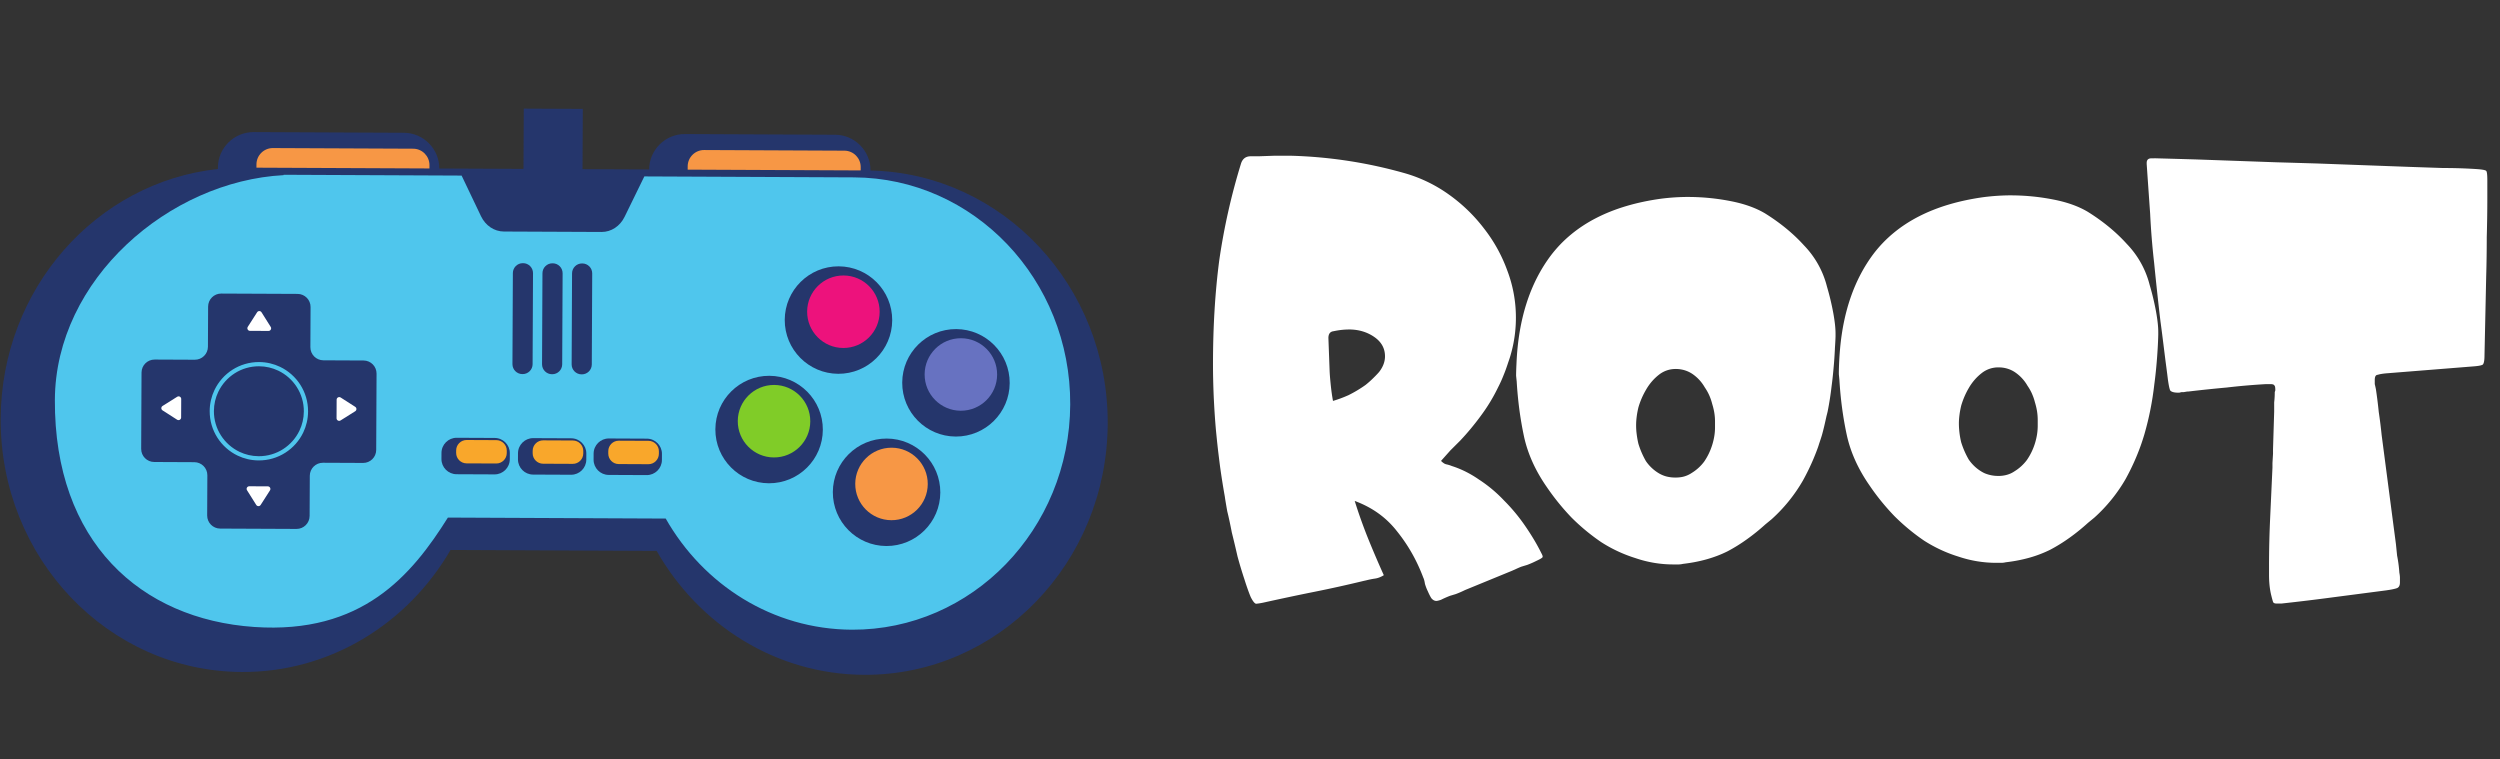 <?xml version="1.0" encoding="UTF-8" standalone="no"?>
<svg
   width="158"
   height="48"
   viewBox="0 0 158 48"
   fill="none"
   version="1.1"
   id="svg13"
   sodipodi:docname="logo.svg"
   xml:space="preserve"
   inkscape:export-filename="logo.svg"
   inkscape:export-xdpi="96"
   inkscape:export-ydpi="96"
   inkscape:version="1.4 (e7c3feb100, 2024-10-09)"
   xmlns:inkscape="http://www.inkscape.org/namespaces/inkscape"
   xmlns:sodipodi="http://sodipodi.sourceforge.net/DTD/sodipodi-0.dtd"
   xmlns:xlink="http://www.w3.org/1999/xlink"
   xmlns="http://www.w3.org/2000/svg"
   xmlns:svg="http://www.w3.org/2000/svg"><rect x="0" y="0" width="158" height="48" fill="#333333" stroke="none"/><sodipodi:namedview
     id="namedview13"
     pagecolor="#505050"
     bordercolor="#eeeeee"
     borderopacity="1"
     inkscape:showpageshadow="0"
     inkscape:pageopacity="0"
     inkscape:pagecheckerboard="0"
     inkscape:deskcolor="#505050"
     inkscape:zoom="7.4681662"
     inkscape:cx="79.001991"
     inkscape:cy="26.445582"
     inkscape:window-width="1920"
     inkscape:window-height="1016"
     inkscape:window-x="0"
     inkscape:window-y="0"
     inkscape:window-maximized="1"
     inkscape:current-layer="svg13" /><defs
     id="defs13"><linearGradient
       id="linearGradient166"
       x1="0"
       x2="1"
       y1="0"
       y2="0"
       gradientTransform="scale(-333.319 333.319) rotate(-26.849 1.065 3.115)"
       gradientUnits="userSpaceOnUse"
       spreadMethod="pad"><stop
         offset="0"
         stop-color="#ff6eff"
         id="stop165"
         style="stop-color:#3ac7f1;stop-opacity:1;" /><stop
         offset="1"
         stop-color="#7b1bfc"
         id="stop166"
         style="stop-color:#1a1a1a;stop-opacity:1;" /></linearGradient><linearGradient
       id="paint0_linear_11_36"
       x1="29.159"
       y1="-7.397"
       x2="30.155"
       y2="49.103"
       gradientUnits="userSpaceOnUse"
       gradientTransform="translate(1.233,-50.56)"><stop
         stop-color="#FF5F5F"
         id="stop11" /><stop
         offset="1"
         stop-color="#F062C0"
         id="stop12" /><stop
         offset="1"
         stop-color="#F23131"
         id="stop13" /></linearGradient><path
       id="reuse-0"
       d="M0 500h1040V0H0Z" /><path
       id="reuse-1"
       d="M67 382h419V32H67Z" /><linearGradient
       id="b"
       x1="0"
       x2="1"
       y1="0"
       y2="0"
       gradientTransform="scale(-333.319 333.319) rotate(-26.849 1.065 3.115)"
       gradientUnits="userSpaceOnUse"
       spreadMethod="pad"><stop
         offset="0"
         stop-color="#ff6eff"
         id="stop1" /><stop
         offset="1"
         stop-color="#7b1bfc"
         id="stop2" /></linearGradient><linearGradient
       id="j"
       x1="0"
       x2="1"
       y1="0"
       y2="0"
       gradientTransform="matrix(4.843,-12.277,12.277,4.843,32.374,71.298)"
       gradientUnits="userSpaceOnUse"
       spreadMethod="pad"><stop
         offset="0"
         stop-color="#ffb7cb"
         id="stop3" /><stop
         offset="1"
         stop-color="#ff79cc"
         id="stop4" /></linearGradient><linearGradient
       id="k"
       x1="0"
       x2="1"
       y1="0"
       y2="0"
       gradientTransform="matrix(-35.66,1.412,-1.412,-35.66,59.847,90.795)"
       gradientUnits="userSpaceOnUse"
       spreadMethod="pad"><stop
         offset="0"
         stop-color="#ff6eff"
         id="stop5" /><stop
         offset="1"
         stop-color="#7b1bfc"
         id="stop6" /></linearGradient><linearGradient
       id="p"
       x1="0"
       x2="1"
       y1="0"
       y2="0"
       gradientTransform="matrix(284.563,-86.43,-86.43,-284.563,128.566,194.15)"
       gradientUnits="userSpaceOnUse"
       spreadMethod="pad"><stop
         offset="0"
         stop-color="#fff"
         id="stop7" /><stop
         offset=".498"
         id="stop8" /><stop
         offset=".5"
         id="stop9" /><stop
         offset=".638"
         id="stop10" /><stop
         offset="1"
         stop-color="#fff"
         id="stop11-5" /></linearGradient><linearGradient
       id="q"
       x1="0"
       x2="1"
       y1="0"
       y2="0"
       gradientTransform="matrix(-51.926,-10.03,10.03,-51.926,51.857,94.586)"
       gradientUnits="userSpaceOnUse"
       spreadMethod="pad"><stop
         offset="0"
         stop-color="#ffb7cb"
         id="stop12-6" /><stop
         offset="1"
         stop-color="#ff79cc"
         id="stop13-2" /></linearGradient><linearGradient
       id="r"
       x1="0"
       x2="1"
       y1="0"
       y2="0"
       gradientTransform="matrix(0.369,-1.215,1.215,0.369,28.892,86.059)"
       gradientUnits="userSpaceOnUse"
       spreadMethod="pad"><stop
         offset="0"
         stop-color="#30076d"
         id="stop14" /><stop
         offset="1"
         stop-color="#190443"
         id="stop15" /></linearGradient><linearGradient
       id="s"
       x1="0"
       x2="1"
       y1="0"
       y2="0"
       gradientTransform="matrix(0.198,-0.653,0.653,0.198,29.074,85.459)"
       gradientUnits="userSpaceOnUse"
       spreadMethod="pad"><stop
         offset="0"
         stop-color="#ff6eff"
         id="stop16" /><stop
         offset=".518"
         stop-color="#7b1bfc"
         id="stop17" /><stop
         offset="1"
         stop-color="#7b1bfc"
         id="stop18" /></linearGradient><linearGradient
       id="v"
       x1="0"
       x2="1"
       y1="0"
       y2="0"
       gradientTransform="matrix(1.391,4.579,4.579,-1.391,278.602,182.831)"
       gradientUnits="userSpaceOnUse"
       spreadMethod="pad"><stop
         offset="0"
         stop-color="#fff"
         id="stop19" /><stop
         offset=".68"
         id="stop20" /><stop
         offset="1"
         id="stop21" /></linearGradient><linearGradient
       id="w"
       x1="0"
       x2="1"
       y1="0"
       y2="0"
       gradientTransform="matrix(-8.026,0.976,-0.976,-8.026,36.095,84.58)"
       gradientUnits="userSpaceOnUse"
       spreadMethod="pad"><stop
         offset="0"
         stop-color="#ff6eff"
         id="stop22" /><stop
         offset="1"
         stop-color="#7b1bfc"
         id="stop23" /></linearGradient><linearGradient
       id="x"
       x1="0"
       x2="1"
       y1="0"
       y2="0"
       gradientTransform="matrix(5.353,-4.748,4.748,5.353,24.473,79.868)"
       gradientUnits="userSpaceOnUse"
       spreadMethod="pad"><stop
         offset="0"
         stop-color="#ff6eff"
         id="stop24" /><stop
         offset="1"
         stop-color="#7b1bfc"
         id="stop25" /></linearGradient><linearGradient
       id="y"
       x1="0"
       x2="1"
       y1="0"
       y2="0"
       gradientTransform="matrix(-3.23,7.378,-7.378,-3.23,29.175,73.355)"
       gradientUnits="userSpaceOnUse"
       spreadMethod="pad"><stop
         offset="0"
         stop-color="#ff6eff"
         id="stop26" /><stop
         offset="1"
         stop-color="#7b1bfc"
         id="stop27" /></linearGradient><linearGradient
       id="B"
       x1="0"
       x2="1"
       y1="0"
       y2="0"
       gradientTransform="matrix(7.134,26.716,26.716,-7.134,263.247,215.261)"
       gradientUnits="userSpaceOnUse"
       spreadMethod="pad"><stop
         offset="0"
         stop-color="#fff"
         id="stop28" /><stop
         offset=".464"
         stop-color="#fff"
         id="stop29" /><stop
         offset="1"
         id="stop30" /></linearGradient><linearGradient
       id="C"
       x1="0"
       x2="1"
       y1="0"
       y2="0"
       gradientTransform="matrix(-1.562,4.386,-4.386,-1.562,28.124,75.344)"
       gradientUnits="userSpaceOnUse"
       spreadMethod="pad"><stop
         offset="0"
         stop-color="#3c128d"
         id="stop31" /><stop
         offset="1"
         stop-color="#190443"
         id="stop32" /></linearGradient><linearGradient
       id="D"
       x1="0"
       x2="1"
       y1="0"
       y2="0"
       gradientTransform="matrix(-2.132,6.077,-6.077,-2.132,28.842,73.239)"
       gradientUnits="userSpaceOnUse"
       spreadMethod="pad"><stop
         offset="0"
         stop-color="#3c128d"
         id="stop33" /><stop
         offset="1"
         stop-color="#190443"
         id="stop34" /></linearGradient><linearGradient
       id="E"
       x1="0"
       x2="1"
       y1="0"
       y2="0"
       gradientTransform="matrix(2.145,-4.335,4.335,2.145,26.761,78.319)"
       gradientUnits="userSpaceOnUse"
       spreadMethod="pad"><stop
         offset="0"
         stop-color="#3c128d"
         id="stop35" /><stop
         offset="1"
         stop-color="#190443"
         id="stop36" /></linearGradient><linearGradient
       id="F"
       x1="0"
       x2="1"
       y1="0"
       y2="0"
       gradientTransform="matrix(-3.048,3.248,-3.248,-3.048,29.397,74.507)"
       gradientUnits="userSpaceOnUse"
       spreadMethod="pad"><stop
         offset="0"
         stop-color="#3c128d"
         id="stop37" /><stop
         offset="1"
         stop-color="#190443"
         id="stop38" /></linearGradient><linearGradient
       id="I"
       x1="0"
       x2="1"
       y1="0"
       y2="0"
       gradientTransform="matrix(-4.61,-12.594,-12.594,4.61,269.78,240.196)"
       gradientUnits="userSpaceOnUse"
       spreadMethod="pad"><stop
         offset="0"
         stop-color="#fff"
         id="stop39" /><stop
         offset=".464"
         stop-color="#fff"
         id="stop40" /><stop
         offset="1"
         id="stop41" /></linearGradient><linearGradient
       id="K"
       x1="0"
       x2="1"
       y1="0"
       y2="0"
       gradientTransform="matrix(2.671,-1.104,1.104,2.671,40.432,72.338)"
       gradientUnits="userSpaceOnUse"
       spreadMethod="pad"><stop
         offset="0"
         stop-color="#ff6eff"
         id="stop42" /><stop
         offset="1"
         stop-color="#7b1bfc"
         id="stop43" /></linearGradient><linearGradient
       id="L"
       x1="0"
       x2="1"
       y1="0"
       y2="0"
       gradientTransform="matrix(-5.11,4.306,-4.306,-5.11,43.827,70.266)"
       gradientUnits="userSpaceOnUse"
       spreadMethod="pad"><stop
         offset="0"
         stop-color="#ff6eff"
         id="stop44" /><stop
         offset="1"
         stop-color="#7b1bfc"
         id="stop45" /></linearGradient><linearGradient
       id="M"
       x1="0"
       x2="1"
       y1="0"
       y2="0"
       gradientTransform="matrix(-2.779,2.503,-2.503,-2.779,43.827,70.021)"
       gradientUnits="userSpaceOnUse"
       spreadMethod="pad"><stop
         offset="0"
         stop-color="#ffb7cb"
         id="stop46" /><stop
         offset="1"
         stop-color="#ff79cc"
         id="stop47" /></linearGradient><linearGradient
       id="N"
       x1="0"
       x2="1"
       y1="0"
       y2="0"
       gradientTransform="matrix(2.886,-1.077,1.077,2.886,41.103,71.667)"
       gradientUnits="userSpaceOnUse"
       spreadMethod="pad"><stop
         offset="0"
         stop-color="#ffb7cb"
         id="stop48" /><stop
         offset="1"
         stop-color="#ff79cc"
         id="stop49" /></linearGradient><linearGradient
       id="O"
       x1="0"
       x2="1"
       y1="0"
       y2="0"
       gradientTransform="matrix(-1.976,2.364,-2.364,-1.976,43.447,69.956)"
       gradientUnits="userSpaceOnUse"
       spreadMethod="pad"><stop
         offset="0"
         stop-color="#ffb7cb"
         id="stop50" /><stop
         offset="1"
         stop-color="#ff79cc"
         id="stop51" /></linearGradient><linearGradient
       id="R"
       x1="0"
       x2="1"
       y1="0"
       y2="0"
       gradientTransform="matrix(-8.261,-11.698,-11.698,8.261,365.469,276.409)"
       gradientUnits="userSpaceOnUse"
       spreadMethod="pad"><stop
         offset="0"
         stop-color="#fff"
         id="stop52" /><stop
         offset=".464"
         stop-color="#fff"
         id="stop53" /><stop
         offset="1"
         id="stop54" /></linearGradient><linearGradient
       id="T"
       x1="0"
       x2="1"
       y1="0"
       y2="0"
       gradientTransform="matrix(2.671,-1.104,1.104,2.671,48.174,74.689)"
       gradientUnits="userSpaceOnUse"
       spreadMethod="pad"><stop
         offset="0"
         stop-color="#ff6eff"
         id="stop55" /><stop
         offset="1"
         stop-color="#7b1bfc"
         id="stop56" /></linearGradient><linearGradient
       id="U"
       x1="0"
       x2="1"
       y1="0"
       y2="0"
       gradientTransform="matrix(-5.11,4.306,-4.306,-5.11,51.57,72.616)"
       gradientUnits="userSpaceOnUse"
       spreadMethod="pad"><stop
         offset="0"
         stop-color="#ff6eff"
         id="stop57" /><stop
         offset="1"
         stop-color="#7b1bfc"
         id="stop58" /></linearGradient><linearGradient
       id="V"
       x1="0"
       x2="1"
       y1="0"
       y2="0"
       gradientTransform="matrix(-2.779,2.503,-2.503,-2.779,51.569,72.369)"
       gradientUnits="userSpaceOnUse"
       spreadMethod="pad"><stop
         offset="0"
         stop-color="#ffb7cb"
         id="stop59" /><stop
         offset="1"
         stop-color="#ff79cc"
         id="stop60" /></linearGradient><linearGradient
       id="W"
       x1="0"
       x2="1"
       y1="0"
       y2="0"
       gradientTransform="matrix(2.885,-1.077,1.077,2.885,48.847,74.018)"
       gradientUnits="userSpaceOnUse"
       spreadMethod="pad"><stop
         offset="0"
         stop-color="#ffb7cb"
         id="stop61" /><stop
         offset="1"
         stop-color="#ff79cc"
         id="stop62" /></linearGradient><linearGradient
       id="X"
       x1="0"
       x2="1"
       y1="0"
       y2="0"
       gradientTransform="matrix(-1.976,2.364,-2.364,-1.976,51.19,72.31)"
       gradientUnits="userSpaceOnUse"
       spreadMethod="pad"><stop
         offset="0"
         stop-color="#ffb7cb"
         id="stop63" /><stop
         offset="1"
         stop-color="#ff79cc"
         id="stop64" /></linearGradient><linearGradient
       id="aa"
       x1="0"
       x2="1"
       y1="0"
       y2="0"
       gradientTransform="matrix(-8.261,-11.698,-11.698,8.261,414.998,261.368)"
       gradientUnits="userSpaceOnUse"
       spreadMethod="pad"><stop
         offset="0"
         stop-color="#fff"
         id="stop65" /><stop
         offset=".464"
         stop-color="#fff"
         id="stop66" /><stop
         offset="1"
         id="stop67" /></linearGradient><linearGradient
       id="ab"
       x1="0"
       x2="1"
       y1="0"
       y2="0"
       gradientTransform="matrix(2.671,-1.104,1.104,2.671,45.473,69.847)"
       gradientUnits="userSpaceOnUse"
       spreadMethod="pad"><stop
         offset="0"
         stop-color="#ff6eff"
         id="stop68" /><stop
         offset="1"
         stop-color="#7b1bfc"
         id="stop69" /></linearGradient><linearGradient
       id="ac"
       x1="0"
       x2="1"
       y1="0"
       y2="0"
       gradientTransform="matrix(-5.11,4.306,-4.306,-5.11,48.873,67.78)"
       gradientUnits="userSpaceOnUse"
       spreadMethod="pad"><stop
         offset="0"
         stop-color="#ff6eff"
         id="stop70" /><stop
         offset="1"
         stop-color="#7b1bfc"
         id="stop71" /></linearGradient><linearGradient
       id="ad"
       x1="0"
       x2="1"
       y1="0"
       y2="0"
       gradientTransform="matrix(-2.779,2.503,-2.503,-2.779,48.869,67.528)"
       gradientUnits="userSpaceOnUse"
       spreadMethod="pad"><stop
         offset="0"
         stop-color="#ffb7cb"
         id="stop72" /><stop
         offset="1"
         stop-color="#ff79cc"
         id="stop73" /></linearGradient><linearGradient
       id="ae"
       x1="0"
       x2="1"
       y1="0"
       y2="0"
       gradientTransform="matrix(2.886,-1.077,1.077,2.886,46.145,69.176)"
       gradientUnits="userSpaceOnUse"
       spreadMethod="pad"><stop
         offset="0"
         stop-color="#ffb7cb"
         id="stop74" /><stop
         offset="1"
         stop-color="#ff79cc"
         id="stop75" /></linearGradient><linearGradient
       id="af"
       x1="0"
       x2="1"
       y1="0"
       y2="0"
       gradientTransform="matrix(-1.976,2.364,-2.364,-1.976,48.489,67.469)"
       gradientUnits="userSpaceOnUse"
       spreadMethod="pad"><stop
         offset="0"
         stop-color="#ffb7cb"
         id="stop76" /><stop
         offset="1"
         stop-color="#ff79cc"
         id="stop77" /></linearGradient><linearGradient
       id="ai"
       x1="0"
       x2="1"
       y1="0"
       y2="0"
       gradientTransform="matrix(-8.261,-11.698,-11.698,8.261,397.72,292.345)"
       gradientUnits="userSpaceOnUse"
       spreadMethod="pad"><stop
         offset="0"
         stop-color="#fff"
         id="stop78" /><stop
         offset=".464"
         stop-color="#fff"
         id="stop79" /><stop
         offset="1"
         id="stop80" /></linearGradient><linearGradient
       id="aj"
       x1="0"
       x2="1"
       y1="0"
       y2="0"
       gradientTransform="matrix(2.671,-1.104,1.104,2.671,43.235,77.22)"
       gradientUnits="userSpaceOnUse"
       spreadMethod="pad"><stop
         offset="0"
         stop-color="#ff6eff"
         id="stop81" /><stop
         offset="1"
         stop-color="#7b1bfc"
         id="stop82" /></linearGradient><linearGradient
       id="ak"
       x1="0"
       x2="1"
       y1="0"
       y2="0"
       gradientTransform="matrix(-5.11,4.306,-4.306,-5.11,46.629,75.148)"
       gradientUnits="userSpaceOnUse"
       spreadMethod="pad"><stop
         offset="0"
         stop-color="#ff6eff"
         id="stop83" /><stop
         offset="1"
         stop-color="#7b1bfc"
         id="stop84" /></linearGradient><linearGradient
       id="al"
       x1="0"
       x2="1"
       y1="0"
       y2="0"
       gradientTransform="matrix(-2.779,2.503,-2.503,-2.779,46.629,74.901)"
       gradientUnits="userSpaceOnUse"
       spreadMethod="pad"><stop
         offset="0"
         stop-color="#5af1ff"
         id="stop85" /><stop
         offset="1"
         stop-color="#00b1ff"
         id="stop86" /></linearGradient><linearGradient
       id="am"
       x1="0"
       x2="1"
       y1="0"
       y2="0"
       gradientTransform="matrix(2.885,-1.077,1.077,2.885,43.907,76.549)"
       gradientUnits="userSpaceOnUse"
       spreadMethod="pad"><stop
         offset="0"
         stop-color="#5af1ff"
         id="stop87" /><stop
         offset="1"
         stop-color="#00b1ff"
         id="stop88" /></linearGradient><linearGradient
       id="an"
       x1="0"
       x2="1"
       y1="0"
       y2="0"
       gradientTransform="matrix(-1.976,2.364,-2.364,-1.976,46.249,74.839)"
       gradientUnits="userSpaceOnUse"
       spreadMethod="pad"><stop
         offset="0"
         stop-color="#5af1ff"
         id="stop89" /><stop
         offset="1"
         stop-color="#00b1ff"
         id="stop90" /></linearGradient><linearGradient
       id="aq"
       x1="0"
       x2="1"
       y1="0"
       y2="0"
       gradientTransform="matrix(-8.261,-11.698,-11.698,8.261,383.399,245.176)"
       gradientUnits="userSpaceOnUse"
       spreadMethod="pad"><stop
         offset="0"
         stop-color="#fff"
         id="stop91" /><stop
         offset=".464"
         stop-color="#fff"
         id="stop92" /><stop
         offset="1"
         id="stop93" /></linearGradient><linearGradient
       id="as"
       x1="0"
       x2="1"
       y1="0"
       y2="0"
       gradientTransform="matrix(-2.936,5.62,-5.62,-2.936,21.814,62.675)"
       gradientUnits="userSpaceOnUse"
       spreadMethod="pad"><stop
         offset="0"
         stop-color="#ff6eff"
         id="stop94" /><stop
         offset="1"
         stop-color="#7b1bfc"
         id="stop95" /></linearGradient><linearGradient
       id="at"
       x1="0"
       x2="1"
       y1="0"
       y2="0"
       gradientTransform="matrix(-9.289,9.774,-9.774,-9.289,24.476,60.9)"
       gradientUnits="userSpaceOnUse"
       spreadMethod="pad"><stop
         offset="0"
         stop-color="#ff6eff"
         id="stop96" /><stop
         offset="1"
         stop-color="#7b1bfc"
         id="stop97" /></linearGradient><linearGradient
       id="au"
       x1="0"
       x2="1"
       y1="0"
       y2="0"
       gradientTransform="matrix(4.618,-5.983,5.983,4.618,18.001,68.31)"
       gradientUnits="userSpaceOnUse"
       spreadMethod="pad"><stop
         offset="0"
         stop-color="#3c128d"
         id="stop98" /><stop
         offset="1"
         stop-color="#190443"
         id="stop99" /></linearGradient><linearGradient
       id="av"
       x1="0"
       x2="1"
       y1="0"
       y2="0"
       gradientTransform="matrix(-6.48,5.478,-5.478,-6.48,23.935,62.07)"
       gradientUnits="userSpaceOnUse"
       spreadMethod="pad"><stop
         offset="0"
         stop-color="#3c128d"
         id="stop100" /><stop
         offset="1"
         stop-color="#190443"
         id="stop101" /></linearGradient><linearGradient
       id="az"
       x1="0"
       x2="1"
       y1="0"
       y2="0"
       gradientTransform="matrix(1.778,-0.735,0.735,1.778,48.47,79.347)"
       gradientUnits="userSpaceOnUse"
       spreadMethod="pad"><stop
         offset="0"
         stop-color="#ff6eff"
         id="stop102" /><stop
         offset="1"
         stop-color="#7b1bfc"
         id="stop103" /></linearGradient><linearGradient
       id="aA"
       x1="0"
       x2="1"
       y1="0"
       y2="0"
       gradientTransform="matrix(-3.402,2.867,-2.867,-3.402,50.731,77.968)"
       gradientUnits="userSpaceOnUse"
       spreadMethod="pad"><stop
         offset="0"
         stop-color="#ff6eff"
         id="stop104" /><stop
         offset="1"
         stop-color="#7b1bfc"
         id="stop105" /></linearGradient><linearGradient
       id="aB"
       x1="0"
       x2="1"
       y1="0"
       y2="0"
       gradientTransform="matrix(-1.85,1.666,-1.666,-1.85,50.729,77.804)"
       gradientUnits="userSpaceOnUse"
       spreadMethod="pad"><stop
         offset="0"
         stop-color="#3c128d"
         id="stop106" /><stop
         offset="1"
         stop-color="#190443"
         id="stop107" /></linearGradient><linearGradient
       id="aC"
       x1="0"
       x2="1"
       y1="0"
       y2="0"
       gradientTransform="matrix(1.921,-0.717,0.717,1.921,48.917,78.9)"
       gradientUnits="userSpaceOnUse"
       spreadMethod="pad"><stop
         offset="0"
         stop-color="#3c128d"
         id="stop108" /><stop
         offset="1"
         stop-color="#190443"
         id="stop109" /></linearGradient><linearGradient
       id="aD"
       x1="0"
       x2="1"
       y1="0"
       y2="0"
       gradientTransform="matrix(-1.315,1.574,-1.574,-1.315,50.477,77.764)"
       gradientUnits="userSpaceOnUse"
       spreadMethod="pad"><stop
         offset="0"
         stop-color="#3c128d"
         id="stop110" /><stop
         offset="1"
         stop-color="#190443"
         id="stop111" /></linearGradient><linearGradient
       id="aG"
       x1="0"
       x2="1"
       y1="0"
       y2="0"
       gradientTransform="matrix(-5.499,-7.788,-7.788,5.499,412.161,228.461)"
       gradientUnits="userSpaceOnUse"
       spreadMethod="pad"><stop
         offset="0"
         stop-color="#fff"
         id="stop112" /><stop
         offset=".464"
         stop-color="#fff"
         id="stop113" /><stop
         offset="1"
         id="stop114" /></linearGradient><linearGradient
       id="aK"
       x1="0"
       x2="1"
       y1="0"
       y2="0"
       gradientTransform="matrix(-13.313,14.406,-14.406,-13.313,14.222,64.409)"
       gradientUnits="userSpaceOnUse"
       spreadMethod="pad"><stop
         offset="0"
         stop-color="#ffb7cb"
         id="stop115" /><stop
         offset="1"
         stop-color="#ff79cc"
         id="stop116" /></linearGradient><linearGradient
       id="aL"
       x1="0"
       x2="1"
       y1="0"
       y2="0"
       gradientTransform="matrix(3.052,19.376,19.376,-3.052,53.136,76.225)"
       gradientUnits="userSpaceOnUse"
       spreadMethod="pad"><stop
         offset="0"
         stop-color="#ffb7cb"
         id="stop117" /><stop
         offset="1"
         stop-color="#ff79cc"
         id="stop118" /></linearGradient><linearGradient
       id="aM"
       x1="0"
       x2="1"
       y1="0"
       y2="0"
       gradientTransform="matrix(-17.97,19.445,-19.445,-17.97,16.471,61.929)"
       gradientUnits="userSpaceOnUse"
       spreadMethod="pad"><stop
         offset="0"
         stop-color="#ff6eff"
         id="stop119" /><stop
         offset="1"
         stop-color="#7b1bfc"
         id="stop120" /></linearGradient><linearGradient
       id="aN"
       x1="0"
       x2="1"
       y1="0"
       y2="0"
       gradientTransform="matrix(3.394,18.403,-18.403,3.394,53.03,75.942)"
       gradientUnits="userSpaceOnUse"
       spreadMethod="pad"><stop
         offset="0"
         stop-color="#ff6eff"
         id="stop121" /><stop
         offset="1"
         stop-color="#7b1bfc"
         id="stop122" /></linearGradient><linearGradient
       id="aO"
       x1="0"
       x2="1"
       y1="0"
       y2="0"
       gradientTransform="matrix(-1.981,3.226,-3.226,-1.981,20.96,64.471)"
       gradientUnits="userSpaceOnUse"
       spreadMethod="pad"><stop
         offset="0"
         stop-color="#3c128d"
         id="stop123" /><stop
         offset="1"
         stop-color="#190443"
         id="stop124" /></linearGradient><linearGradient
       id="aP"
       x1="0"
       x2="1"
       y1="0"
       y2="0"
       gradientTransform="matrix(2.458,-6.722,6.722,2.458,19.393,68.285)"
       gradientUnits="userSpaceOnUse"
       spreadMethod="pad"><stop
         offset="0"
         stop-color="#3c128d"
         id="stop125" /><stop
         offset="1"
         stop-color="#190443"
         id="stop126" /></linearGradient><linearGradient
       id="aQ"
       x1="0"
       x2="1"
       y1="0"
       y2="0"
       gradientTransform="matrix(0.323,-0.691,0.691,0.323,21.383,62.372)"
       gradientUnits="userSpaceOnUse"
       spreadMethod="pad"><stop
         offset="0"
         stop-color="#3c128d"
         id="stop127" /><stop
         offset="1"
         stop-color="#190443"
         id="stop128" /></linearGradient><linearGradient
       id="aR"
       x1="0"
       x2="1"
       y1="0"
       y2="0"
       gradientTransform="matrix(0.273,-0.627,0.627,0.273,19.556,68.164)"
       gradientUnits="userSpaceOnUse"
       spreadMethod="pad"><stop
         offset="0"
         stop-color="#3c128d"
         id="stop129" /><stop
         offset="1"
         stop-color="#190443"
         id="stop130" /></linearGradient><linearGradient
       id="aS"
       x1="0"
       x2="1"
       y1="0"
       y2="0"
       gradientTransform="matrix(-0.122,-0.961,0.961,-0.122,23.52,66.228)"
       gradientUnits="userSpaceOnUse"
       spreadMethod="pad"><stop
         offset="0"
         stop-color="#3c128d"
         id="stop131" /><stop
         offset="1"
         stop-color="#190443"
         id="stop132" /></linearGradient><linearGradient
       id="aT"
       x1="0"
       x2="1"
       y1="0"
       y2="0"
       gradientTransform="matrix(0.782,-0.714,0.714,0.782,17.459,64.394)"
       gradientUnits="userSpaceOnUse"
       spreadMethod="pad"><stop
         offset="0"
         stop-color="#3c128d"
         id="stop133" /><stop
         offset="1"
         stop-color="#190443"
         id="stop134" /></linearGradient><linearGradient
       id="aY"
       x1="0"
       x2="1"
       y1="0"
       y2="0"
       gradientTransform="matrix(0.378,-1.891,1.891,0.378,35.883,78.917)"
       gradientUnits="userSpaceOnUse"
       spreadMethod="pad"><stop
         offset="0"
         stop-color="#ff6eff"
         id="stop135" /><stop
         offset="1"
         stop-color="#7b1bfc"
         id="stop136" /></linearGradient><linearGradient
       id="aZ"
       x1="0"
       x2="1"
       y1="0"
       y2="0"
       gradientTransform="matrix(-4.6,0.064,-0.064,-4.6,38.413,77.398)"
       gradientUnits="userSpaceOnUse"
       spreadMethod="pad"><stop
         offset="0"
         stop-color="#ff6eff"
         id="stop137" /><stop
         offset="1"
         stop-color="#7b1bfc"
         id="stop138" /></linearGradient><linearGradient
       id="ba"
       x1="0"
       x2="1"
       y1="0"
       y2="0"
       gradientTransform="matrix(-1.618,1.673,-1.673,-1.618,36.876,76.612)"
       gradientUnits="userSpaceOnUse"
       spreadMethod="pad"><stop
         offset="0"
         stop-color="#ff6eff"
         id="stop139" /><stop
         offset="1"
         stop-color="#7b1bfc"
         id="stop140" /></linearGradient><linearGradient
       id="bb"
       x1="0"
       x2="1"
       y1="0"
       y2="0"
       gradientTransform="matrix(4.384,2.463,-2.463,4.384,34.033,76.053)"
       gradientUnits="userSpaceOnUse"
       spreadMethod="pad"><stop
         offset="0"
         stop-color="#5af1ff"
         id="stop141" /><stop
         offset="1"
         stop-color="#00b1ff"
         id="stop142" /></linearGradient><linearGradient
       id="bc"
       x1="0"
       x2="1"
       y1="0"
       y2="0"
       gradientTransform="matrix(-5.061,-1.567,1.567,-5.061,38.508,77.994)"
       gradientUnits="userSpaceOnUse"
       spreadMethod="pad"><stop
         offset="0"
         stop-color="#5af1ff"
         id="stop143" /><stop
         offset="1"
         stop-color="#00b1ff"
         id="stop144" /></linearGradient><linearGradient
       id="bf"
       x1="0"
       x2="1"
       y1="0"
       y2="0"
       gradientTransform="matrix(0.592,-1.592,1.592,0.592,34.747,81.765)"
       gradientUnits="userSpaceOnUse"
       spreadMethod="pad"><stop
         offset="0"
         stop-color="#ff6eff"
         id="stop145" /><stop
         offset="1"
         stop-color="#7b1bfc"
         id="stop146" /></linearGradient><linearGradient
       id="bg"
       x1="0"
       x2="1"
       y1="0"
       y2="0"
       gradientTransform="matrix(-4.6,0.064,-0.064,-4.6,37.428,80.516)"
       gradientUnits="userSpaceOnUse"
       spreadMethod="pad"><stop
         offset="0"
         stop-color="#ff6eff"
         id="stop147" /><stop
         offset="1"
         stop-color="#7b1bfc"
         id="stop148" /></linearGradient><linearGradient
       id="bh"
       x1="0"
       x2="1"
       y1="0"
       y2="0"
       gradientTransform="matrix(-1.618,1.673,-1.673,-1.618,35.893,79.732)"
       gradientUnits="userSpaceOnUse"
       spreadMethod="pad"><stop
         offset="0"
         stop-color="#ff6eff"
         id="stop149" /><stop
         offset="1"
         stop-color="#7b1bfc"
         id="stop150" /></linearGradient><linearGradient
       id="bi"
       x1="0"
       x2="1"
       y1="0"
       y2="0"
       gradientTransform="matrix(4.384,2.463,-2.463,4.384,33.046,79.172)"
       gradientUnits="userSpaceOnUse"
       spreadMethod="pad"><stop
         offset="0"
         stop-color="#5af1ff"
         id="stop151" /><stop
         offset="1"
         stop-color="#00b1ff"
         id="stop152" /></linearGradient><linearGradient
       id="bj"
       x1="0"
       x2="1"
       y1="0"
       y2="0"
       gradientTransform="matrix(-5.061,-1.567,1.567,-5.061,37.523,81.112)"
       gradientUnits="userSpaceOnUse"
       spreadMethod="pad"><stop
         offset="0"
         stop-color="#5af1ff"
         id="stop153" /><stop
         offset="1"
         stop-color="#00b1ff"
         id="stop154" /></linearGradient><linearGradient
       id="bm"
       x1="0"
       x2="1"
       y1="0"
       y2="0"
       gradientTransform="matrix(0.592,-1.592,1.592,0.592,18.003,73.559)"
       gradientUnits="userSpaceOnUse"
       spreadMethod="pad"><stop
         offset="0"
         stop-color="#ff6eff"
         id="stop155" /><stop
         offset="1"
         stop-color="#7b1bfc"
         id="stop156" /></linearGradient><linearGradient
       id="bn"
       x1="0"
       x2="1"
       y1="0"
       y2="0"
       gradientTransform="matrix(-4.6,0.064,-0.064,-4.6,20.693,72.314)"
       gradientUnits="userSpaceOnUse"
       spreadMethod="pad"><stop
         offset="0"
         stop-color="#ff6eff"
         id="stop157" /><stop
         offset="1"
         stop-color="#7b1bfc"
         id="stop158" /></linearGradient><linearGradient
       id="bo"
       x1="0"
       x2="1"
       y1="0"
       y2="0"
       gradientTransform="matrix(-1.618,1.673,-1.673,-1.618,19.148,71.526)"
       gradientUnits="userSpaceOnUse"
       spreadMethod="pad"><stop
         offset="0"
         stop-color="#ff6eff"
         id="stop159" /><stop
         offset="1"
         stop-color="#7b1bfc"
         id="stop160" /></linearGradient><linearGradient
       id="bp"
       x1="0"
       x2="1"
       y1="0"
       y2="0"
       gradientTransform="matrix(4.384,2.463,-2.463,4.384,16.304,70.968)"
       gradientUnits="userSpaceOnUse"
       spreadMethod="pad"><stop
         offset="0"
         stop-color="#ffb7cb"
         id="stop161" /><stop
         offset="1"
         stop-color="#ff79cc"
         id="stop162" /></linearGradient><linearGradient
       id="bq"
       x1="0"
       x2="1"
       y1="0"
       y2="0"
       gradientTransform="matrix(-5.061,-1.567,1.567,-5.061,20.781,72.907)"
       gradientUnits="userSpaceOnUse"
       spreadMethod="pad"><stop
         offset="0"
         stop-color="#ffb7cb"
         id="stop163" /><stop
         offset="1"
         stop-color="#ff79cc"
         id="stop164" /></linearGradient><linearGradient
       xlink:href="#linearGradient166"
       id="h"
       x1="0"
       x2="1"
       y1="0"
       y2="0"
       gradientTransform="matrix(-46.493,23.535,-23.535,-46.493,52.831,71.534)"
       gradientUnits="userSpaceOnUse"
       spreadMethod="pad" /><clipPath
       id="c"
       clipPathUnits="userSpaceOnUse"><use
         xlink:href="#reuse-0"
         id="use164" /></clipPath><clipPath
       id="d"
       clipPathUnits="userSpaceOnUse" /><clipPath
       id="e"
       clipPathUnits="userSpaceOnUse"><use
         xlink:href="#reuse-1"
         id="use165" /></clipPath><clipPath
       id="a"
       clipPathUnits="userSpaceOnUse"><use
         xlink:href="#reuse-1"
         id="use166" /></clipPath><clipPath
       id="l"
       clipPathUnits="userSpaceOnUse"><use
         xlink:href="#reuse-0"
         id="use167" /></clipPath><clipPath
       id="m"
       clipPathUnits="userSpaceOnUse" /><clipPath
       id="n"
       clipPathUnits="userSpaceOnUse" /><clipPath
       id="o"
       clipPathUnits="userSpaceOnUse" /><clipPath
       id="t"
       clipPathUnits="userSpaceOnUse"><use
         xlink:href="#reuse-0"
         id="use168" /></clipPath><clipPath
       id="u"
       clipPathUnits="userSpaceOnUse" /><clipPath
       id="z"
       clipPathUnits="userSpaceOnUse"><use
         xlink:href="#reuse-0"
         id="use169" /></clipPath><clipPath
       id="A"
       clipPathUnits="userSpaceOnUse" /><clipPath
       id="G"
       clipPathUnits="userSpaceOnUse"><use
         xlink:href="#reuse-0"
         id="use170" /></clipPath><clipPath
       id="H"
       clipPathUnits="userSpaceOnUse" /><clipPath
       id="J"
       clipPathUnits="userSpaceOnUse" /><clipPath
       id="P"
       clipPathUnits="userSpaceOnUse"><use
         xlink:href="#reuse-0"
         id="use171" /></clipPath><clipPath
       id="Q"
       clipPathUnits="userSpaceOnUse" /><clipPath
       id="S"
       clipPathUnits="userSpaceOnUse" /><clipPath
       id="Y"
       clipPathUnits="userSpaceOnUse"><use
         xlink:href="#reuse-0"
         id="use172" /></clipPath><clipPath
       id="Z"
       clipPathUnits="userSpaceOnUse" /><clipPath
       id="ag"
       clipPathUnits="userSpaceOnUse"><use
         xlink:href="#reuse-0"
         id="use173" /></clipPath><clipPath
       id="ah"
       clipPathUnits="userSpaceOnUse" /><clipPath
       id="ao"
       clipPathUnits="userSpaceOnUse"><use
         xlink:href="#reuse-0"
         id="use174" /></clipPath><clipPath
       id="ap"
       clipPathUnits="userSpaceOnUse" /><clipPath
       id="ar"
       clipPathUnits="userSpaceOnUse" /><clipPath
       id="aw"
       clipPathUnits="userSpaceOnUse"><use
         xlink:href="#reuse-0"
         id="use175" /></clipPath><clipPath
       id="ax"
       clipPathUnits="userSpaceOnUse" /><clipPath
       id="ay"
       clipPathUnits="userSpaceOnUse" /><clipPath
       id="aE"
       clipPathUnits="userSpaceOnUse"><use
         xlink:href="#reuse-0"
         id="use176" /></clipPath><clipPath
       id="aF"
       clipPathUnits="userSpaceOnUse" /><clipPath
       id="aH"
       clipPathUnits="userSpaceOnUse" /><clipPath
       id="aI"
       clipPathUnits="userSpaceOnUse" /><clipPath
       id="aJ"
       clipPathUnits="userSpaceOnUse" /><clipPath
       id="aU"
       clipPathUnits="userSpaceOnUse"><use
         xlink:href="#reuse-0"
         id="use177" /></clipPath><clipPath
       id="aV"
       clipPathUnits="userSpaceOnUse" /><clipPath
       id="aW"
       clipPathUnits="userSpaceOnUse" /><clipPath
       id="aX"
       clipPathUnits="userSpaceOnUse" /><clipPath
       id="bd"
       clipPathUnits="userSpaceOnUse"><use
         xlink:href="#reuse-0"
         id="use178" /></clipPath><clipPath
       id="be"
       clipPathUnits="userSpaceOnUse" /><clipPath
       id="bk"
       clipPathUnits="userSpaceOnUse"><use
         xlink:href="#reuse-0"
         id="use179" /></clipPath><clipPath
       id="bl"
       clipPathUnits="userSpaceOnUse" /><clipPath
       id="br"
       clipPathUnits="userSpaceOnUse"><use
         xlink:href="#reuse-0"
         id="use180" /></clipPath><clipPath
       id="bs"
       clipPathUnits="userSpaceOnUse" /><mask
       id="f"
       width="1"
       height="1"
       x="0"
       y="0"
       maskUnits="userSpaceOnUse" /><mask
       id="g"
       width="1"
       height="1"
       x="0"
       y="0"
       maskUnits="userSpaceOnUse" /><clipPath
       clipPathUnits="userSpaceOnUse"
       id="clipPath296"><path
         d="m 4866.98,940.609 h 1337.84 v 1155.21 H 4866.98 Z"
         transform="translate(0,2.5000001e-4)"
         id="path296" /></clipPath><clipPath
       clipPathUnits="userSpaceOnUse"
       id="clipPath298"><path
         d="m 4866.98,940.609 h 1337.84 v 1155.21 H 4866.98 Z"
         transform="translate(0,2.5000001e-4)"
         id="path298" /></clipPath><clipPath
       clipPathUnits="userSpaceOnUse"
       id="clipPath300"><path
         d="m 4866.98,940.609 h 1337.84 v 1155.21 H 4866.98 Z"
         transform="translate(0,2.5000001e-4)"
         id="path300" /></clipPath><clipPath
       clipPathUnits="userSpaceOnUse"
       id="clipPath302"><path
         d="m 4866.98,940.609 h 1337.84 v 1155.21 H 4866.98 Z"
         transform="translate(0,2.5000001e-4)"
         id="path302" /></clipPath><clipPath
       clipPathUnits="userSpaceOnUse"
       id="clipPath304"><path
         d="m 4866.98,940.609 h 1337.84 v 1155.21 H 4866.98 Z"
         transform="translate(0,2.5000001e-4)"
         id="path304" /></clipPath><clipPath
       clipPathUnits="userSpaceOnUse"
       id="clipPath306"><path
         d="m 4866.98,940.609 h 1337.84 v 1155.21 H 4866.98 Z"
         transform="translate(0,2.5000001e-4)"
         id="path306" /></clipPath><clipPath
       clipPathUnits="userSpaceOnUse"
       id="clipPath308"><path
         d="m 4866.98,940.609 h 1337.84 v 1155.21 H 4866.98 Z"
         transform="translate(0,2.5000001e-4)"
         id="path308" /></clipPath><clipPath
       clipPathUnits="userSpaceOnUse"
       id="clipPath310"><path
         d="m 4866.98,940.609 h 1337.84 v 1155.21 H 4866.98 Z"
         transform="translate(0,2.5000001e-4)"
         id="path310" /></clipPath><clipPath
       clipPathUnits="userSpaceOnUse"
       id="clipPath312"><path
         d="m 4866.98,940.609 h 1337.84 v 1155.21 H 4866.98 Z"
         transform="translate(0,2.5000001e-4)"
         id="path312" /></clipPath><clipPath
       clipPathUnits="userSpaceOnUse"
       id="clipPath314"><path
         d="m 4866.98,940.609 h 1337.84 v 1155.21 H 4866.98 Z"
         transform="translate(0,2.5000001e-4)"
         id="path314" /></clipPath><clipPath
       clipPathUnits="userSpaceOnUse"
       id="clipPath316"><path
         d="m 4866.98,940.609 h 1337.84 v 1155.21 H 4866.98 Z"
         transform="translate(0,2.5000001e-4)"
         id="path316" /></clipPath><clipPath
       clipPathUnits="userSpaceOnUse"
       id="clipPath318"><path
         d="m 4866.98,940.609 h 1337.84 v 1155.21 H 4866.98 Z"
         transform="translate(0,2.5000001e-4)"
         id="path318" /></clipPath><clipPath
       clipPathUnits="userSpaceOnUse"
       id="clipPath320"><path
         d="m 4866.98,940.609 h 1337.84 v 1155.21 H 4866.98 Z"
         transform="translate(0,2.5000001e-4)"
         id="path320" /></clipPath><clipPath
       clipPathUnits="userSpaceOnUse"
       id="clipPath322"><path
         d="m 4866.98,940.609 h 1337.84 v 1155.21 H 4866.98 Z"
         transform="translate(0,2.5000001e-4)"
         id="path322" /></clipPath><clipPath
       clipPathUnits="userSpaceOnUse"
       id="clipPath324"><path
         d="m 4866.98,940.609 h 1337.84 v 1155.21 H 4866.98 Z"
         transform="translate(0,2.5000001e-4)"
         id="path324" /></clipPath><clipPath
       clipPathUnits="userSpaceOnUse"
       id="clipPath326"><path
         d="m 4866.98,940.609 h 1337.84 v 1155.21 H 4866.98 Z"
         transform="translate(0,2.5000001e-4)"
         id="path326" /></clipPath><clipPath
       clipPathUnits="userSpaceOnUse"
       id="clipPath328"><path
         d="m 4866.98,940.609 h 1337.84 v 1155.21 H 4866.98 Z"
         transform="translate(0,2.5000001e-4)"
         id="path328" /></clipPath><clipPath
       clipPathUnits="userSpaceOnUse"
       id="clipPath330"><path
         d="m 4866.98,940.609 h 1337.84 v 1155.21 H 4866.98 Z"
         transform="translate(0,2.5000001e-4)"
         id="path330" /></clipPath><clipPath
       clipPathUnits="userSpaceOnUse"
       id="clipPath332"><path
         d="m 4866.98,940.609 h 1337.84 v 1155.21 H 4866.98 Z"
         transform="translate(0,2.5000001e-4)"
         id="path332" /></clipPath><clipPath
       clipPathUnits="userSpaceOnUse"
       id="clipPath334"><path
         d="m 4866.98,940.609 h 1337.84 v 1155.21 H 4866.98 Z"
         transform="translate(0,2.5000001e-4)"
         id="path334" /></clipPath><clipPath
       clipPathUnits="userSpaceOnUse"
       id="clipPath336"><path
         d="m 4866.98,940.609 h 1337.84 v 1155.21 H 4866.98 Z"
         transform="translate(0,2.5000001e-4)"
         id="path336" /></clipPath><clipPath
       clipPathUnits="userSpaceOnUse"
       id="clipPath338"><path
         d="m 4866.98,940.609 h 1337.84 v 1155.21 H 4866.98 Z"
         transform="translate(0,2.5000001e-4)"
         id="path338" /></clipPath><clipPath
       clipPathUnits="userSpaceOnUse"
       id="clipPath340"><path
         d="m 4866.98,940.609 h 1337.84 v 1155.21 H 4866.98 Z"
         transform="translate(0,2.5000001e-4)"
         id="path340" /></clipPath><clipPath
       clipPathUnits="userSpaceOnUse"
       id="clipPath342"><path
         d="m 4866.98,940.609 h 1337.84 v 1155.21 H 4866.98 Z"
         transform="translate(0,2.5000001e-4)"
         id="path342" /></clipPath><clipPath
       clipPathUnits="userSpaceOnUse"
       id="clipPath344"><path
         d="m 4866.98,940.609 h 1337.84 v 1155.21 H 4866.98 Z"
         transform="translate(0,2.5000001e-4)"
         id="path344" /></clipPath><clipPath
       clipPathUnits="userSpaceOnUse"
       id="clipPath346"><path
         d="m 4866.98,940.609 h 1337.84 v 1155.21 H 4866.98 Z"
         transform="translate(0,2.5000001e-4)"
         id="path346" /></clipPath><clipPath
       clipPathUnits="userSpaceOnUse"
       id="clipPath348"><path
         d="m 4866.98,940.609 h 1337.84 v 1155.21 H 4866.98 Z"
         transform="translate(0,2.5000001e-4)"
         id="path348" /></clipPath><clipPath
       clipPathUnits="userSpaceOnUse"
       id="clipPath350"><path
         d="m 4866.98,940.609 h 1337.84 v 1155.21 H 4866.98 Z"
         transform="translate(0,2.5000001e-4)"
         id="path350" /></clipPath><clipPath
       clipPathUnits="userSpaceOnUse"
       id="clipPath352"><path
         d="m 4866.98,940.609 h 1337.84 v 1155.21 H 4866.98 Z"
         transform="translate(0,2.5000001e-4)"
         id="path352" /></clipPath><clipPath
       clipPathUnits="userSpaceOnUse"
       id="clipPath354"><path
         d="m 4866.98,940.609 h 1337.84 v 1155.21 H 4866.98 Z"
         transform="translate(0,2.5000001e-4)"
         id="path354" /></clipPath><clipPath
       clipPathUnits="userSpaceOnUse"
       id="clipPath356"><path
         d="m 4866.98,940.609 h 1337.84 v 1155.21 H 4866.98 Z"
         transform="translate(0,2.5000001e-4)"
         id="path356" /></clipPath><clipPath
       clipPathUnits="userSpaceOnUse"
       id="clipPath358"><path
         d="m 4866.98,940.609 h 1337.84 v 1155.21 H 4866.98 Z"
         transform="translate(0,2.5000001e-4)"
         id="path358" /></clipPath><clipPath
       clipPathUnits="userSpaceOnUse"
       id="clipPath360"><path
         d="m 4866.98,940.609 h 1337.84 v 1155.21 H 4866.98 Z"
         transform="translate(0,2.5000001e-4)"
         id="path360" /></clipPath><clipPath
       clipPathUnits="userSpaceOnUse"
       id="clipPath362"><path
         d="m 4866.98,940.609 h 1337.84 v 1155.21 H 4866.98 Z"
         transform="translate(0,2.5000001e-4)"
         id="path362" /></clipPath><clipPath
       clipPathUnits="userSpaceOnUse"
       id="clipPath364"><path
         d="m 4866.98,940.609 h 1337.84 v 1155.21 H 4866.98 Z"
         transform="translate(0,2.5000001e-4)"
         id="path364" /></clipPath><clipPath
       clipPathUnits="userSpaceOnUse"
       id="clipPath366"><path
         d="m 4866.98,940.609 h 1337.84 v 1155.21 H 4866.98 Z"
         transform="translate(0,2.5000001e-4)"
         id="path366" /></clipPath><clipPath
       clipPathUnits="userSpaceOnUse"
       id="clipPath368"><path
         d="m 4866.98,940.609 h 1337.84 v 1155.21 H 4866.98 Z"
         transform="translate(0,2.5000001e-4)"
         id="path368" /></clipPath><clipPath
       clipPathUnits="userSpaceOnUse"
       id="clipPath370"><path
         d="m 4866.98,940.609 h 1337.84 v 1155.21 H 4866.98 Z"
         transform="translate(0,2.5000001e-4)"
         id="path370" /></clipPath><clipPath
       clipPathUnits="userSpaceOnUse"
       id="clipPath372"><path
         d="m 4866.98,940.609 h 1337.84 v 1155.21 H 4866.98 Z"
         transform="translate(0,2.5000001e-4)"
         id="path372" /></clipPath><clipPath
       clipPathUnits="userSpaceOnUse"
       id="clipPath374"><path
         d="m 4866.98,940.609 h 1337.84 v 1155.21 H 4866.98 Z"
         transform="translate(0,2.5000001e-4)"
         id="path374" /></clipPath><clipPath
       clipPathUnits="userSpaceOnUse"
       id="clipPath376"><path
         d="m 4866.98,940.609 h 1337.84 v 1155.21 H 4866.98 Z"
         transform="translate(0,2.5000001e-4)"
         id="path376" /></clipPath><clipPath
       clipPathUnits="userSpaceOnUse"
       id="clipPath378"><path
         d="m 4866.98,940.609 h 1337.84 v 1155.21 H 4866.98 Z"
         transform="translate(0,2.5000001e-4)"
         id="path378" /></clipPath><clipPath
       clipPathUnits="userSpaceOnUse"
       id="clipPath380"><path
         d="m 4866.98,940.609 h 1337.84 v 1155.21 H 4866.98 Z"
         transform="translate(0,2.5000001e-4)"
         id="path380" /></clipPath><clipPath
       clipPathUnits="userSpaceOnUse"
       id="clipPath382"><path
         d="m 4866.98,940.609 h 1337.84 v 1155.21 H 4866.98 Z"
         transform="translate(0,2.5000001e-4)"
         id="path382" /></clipPath><clipPath
       clipPathUnits="userSpaceOnUse"
       id="clipPath384"><path
         d="m 4866.98,940.609 h 1337.84 v 1155.21 H 4866.98 Z"
         transform="translate(0,2.5000001e-4)"
         id="path384" /></clipPath><clipPath
       clipPathUnits="userSpaceOnUse"
       id="clipPath386"><path
         d="m 4866.98,940.609 h 1337.84 v 1155.21 H 4866.98 Z"
         transform="translate(0,2.5000001e-4)"
         id="path386" /></clipPath><clipPath
       clipPathUnits="userSpaceOnUse"
       id="clipPath388"><path
         d="m 4866.98,940.609 h 1337.84 v 1155.21 H 4866.98 Z"
         transform="translate(0,2.5000001e-4)"
         id="path388" /></clipPath><clipPath
       clipPathUnits="userSpaceOnUse"
       id="clipPath390"><path
         d="m 4866.98,940.609 h 1337.84 v 1155.21 H 4866.98 Z"
         transform="translate(0,2.5000001e-4)"
         id="path390" /></clipPath><clipPath
       clipPathUnits="userSpaceOnUse"
       id="clipPath392"><path
         d="m 4866.98,940.609 h 1337.84 v 1155.21 H 4866.98 Z"
         transform="translate(0,2.5000001e-4)"
         id="path392" /></clipPath><clipPath
       clipPathUnits="userSpaceOnUse"
       id="clipPath394"><path
         d="m 4866.98,940.609 h 1337.84 v 1155.21 H 4866.98 Z"
         transform="translate(0,2.5000001e-4)"
         id="path394" /></clipPath><clipPath
       clipPathUnits="userSpaceOnUse"
       id="clipPath396"><path
         d="m 4866.98,940.609 h 1337.84 v 1155.21 H 4866.98 Z"
         transform="translate(0,2.5000001e-4)"
         id="path396" /></clipPath><clipPath
       clipPathUnits="userSpaceOnUse"
       id="clipPath398"><path
         d="m 4866.98,940.609 h 1337.84 v 1155.21 H 4866.98 Z"
         transform="translate(0,2.5000001e-4)"
         id="path398" /></clipPath><clipPath
       clipPathUnits="userSpaceOnUse"
       id="clipPath400"><path
         d="m 4866.98,940.609 h 1337.84 v 1155.21 H 4866.98 Z"
         transform="translate(0,2.5000001e-4)"
         id="path400" /></clipPath><clipPath
       clipPathUnits="userSpaceOnUse"
       id="clipPath402"><path
         d="m 4866.98,940.609 h 1337.84 v 1155.21 H 4866.98 Z"
         transform="translate(0,2.5000001e-4)"
         id="path402" /></clipPath><clipPath
       clipPathUnits="userSpaceOnUse"
       id="clipPath404"><path
         d="m 4866.98,940.609 h 1337.84 v 1155.21 H 4866.98 Z"
         transform="translate(0,2.5000001e-4)"
         id="path404" /></clipPath><clipPath
       clipPathUnits="userSpaceOnUse"
       id="clipPath406"><path
         d="m 4866.98,940.609 h 1337.84 v 1155.21 H 4866.98 Z"
         transform="translate(0,2.5000001e-4)"
         id="path406" /></clipPath><clipPath
       clipPathUnits="userSpaceOnUse"
       id="clipPath408"><path
         d="m 4866.98,940.609 h 1337.84 v 1155.21 H 4866.98 Z"
         transform="translate(0,2.5000001e-4)"
         id="path408" /></clipPath><clipPath
       clipPathUnits="userSpaceOnUse"
       id="clipPath410"><path
         d="m 4866.98,940.609 h 1337.84 v 1155.21 H 4866.98 Z"
         transform="translate(0,2.5000001e-4)"
         id="path410" /></clipPath><clipPath
       clipPathUnits="userSpaceOnUse"
       id="clipPath412"><path
         d="m 4866.98,940.609 h 1337.84 v 1155.21 H 4866.98 Z"
         transform="translate(0,2.5000001e-4)"
         id="path412" /></clipPath><clipPath
       clipPathUnits="userSpaceOnUse"
       id="clipPath414"><path
         d="m 4866.98,940.609 h 1337.84 v 1155.21 H 4866.98 Z"
         transform="translate(0,2.5000001e-4)"
         id="path414" /></clipPath><clipPath
       clipPathUnits="userSpaceOnUse"
       id="clipPath416"><path
         d="m 4866.98,940.609 h 1337.84 v 1155.21 H 4866.98 Z"
         transform="translate(0,2.5000001e-4)"
         id="path416" /></clipPath><clipPath
       clipPathUnits="userSpaceOnUse"
       id="clipPath418"><path
         d="m 4866.98,940.609 h 1337.84 v 1155.21 H 4866.98 Z"
         transform="translate(0,2.5000001e-4)"
         id="path418" /></clipPath><clipPath
       clipPathUnits="userSpaceOnUse"
       id="clipPath420"><path
         d="m 4866.98,940.609 h 1337.84 v 1155.21 H 4866.98 Z"
         transform="translate(0,2.5000001e-4)"
         id="path420" /></clipPath><clipPath
       clipPathUnits="userSpaceOnUse"
       id="clipPath422"><path
         d="m 4866.98,940.609 h 1337.84 v 1155.21 H 4866.98 Z"
         transform="translate(0,2.5000001e-4)"
         id="path422" /></clipPath><clipPath
       clipPathUnits="userSpaceOnUse"
       id="clipPath424"><path
         d="m 4866.98,940.609 h 1337.84 v 1155.21 H 4866.98 Z"
         transform="translate(0,2.5000001e-4)"
         id="path424" /></clipPath><clipPath
       clipPathUnits="userSpaceOnUse"
       id="clipPath426"><path
         d="m 4866.98,940.609 h 1337.84 v 1155.21 H 4866.98 Z"
         transform="translate(0,2.5000001e-4)"
         id="path426" /></clipPath><clipPath
       clipPathUnits="userSpaceOnUse"
       id="clipPath428"><path
         d="m 4866.98,940.609 h 1337.84 v 1155.21 H 4866.98 Z"
         transform="translate(0,2.5000001e-4)"
         id="path428" /></clipPath><clipPath
       clipPathUnits="userSpaceOnUse"
       id="clipPath430"><path
         d="m 4866.98,940.609 h 1337.84 v 1155.21 H 4866.98 Z"
         transform="translate(0,2.5000001e-4)"
         id="path430" /></clipPath><clipPath
       clipPathUnits="userSpaceOnUse"
       id="clipPath432"><path
         d="m 4866.98,940.609 h 1337.84 v 1155.21 H 4866.98 Z"
         transform="translate(0,2.5000001e-4)"
         id="path432" /></clipPath><clipPath
       clipPathUnits="userSpaceOnUse"
       id="clipPath434"><path
         d="m 4866.98,940.609 h 1337.84 v 1155.21 H 4866.98 Z"
         transform="translate(0,2.5000001e-4)"
         id="path434" /></clipPath><clipPath
       clipPathUnits="userSpaceOnUse"
       id="clipPath436"><path
         d="m 4866.98,940.609 h 1337.84 v 1155.21 H 4866.98 Z"
         transform="translate(0,2.5000001e-4)"
         id="path436" /></clipPath><clipPath
       clipPathUnits="userSpaceOnUse"
       id="clipPath438"><path
         d="m 4866.98,940.609 h 1337.84 v 1155.21 H 4866.98 Z"
         transform="translate(0,2.5000001e-4)"
         id="path438" /></clipPath><clipPath
       clipPathUnits="userSpaceOnUse"
       id="clipPath440"><path
         d="m 4866.98,940.609 h 1337.84 v 1155.21 H 4866.98 Z"
         transform="translate(0,2.5000001e-4)"
         id="path440" /></clipPath><clipPath
       clipPathUnits="userSpaceOnUse"
       id="clipPath442"><path
         d="m 4866.98,940.609 h 1337.84 v 1155.21 H 4866.98 Z"
         transform="translate(0,2.5000001e-4)"
         id="path442" /></clipPath><clipPath
       clipPathUnits="userSpaceOnUse"
       id="clipPath444"><path
         d="m 4866.98,940.609 h 1337.84 v 1155.21 H 4866.98 Z"
         transform="translate(0,2.5000001e-4)"
         id="path444" /></clipPath><clipPath
       clipPathUnits="userSpaceOnUse"
       id="clipPath446"><path
         d="m 4866.98,940.609 h 1337.84 v 1155.21 H 4866.98 Z"
         transform="translate(0,2.5000001e-4)"
         id="path446" /></clipPath><clipPath
       clipPathUnits="userSpaceOnUse"
       id="clipPath448"><path
         d="m 4866.98,940.609 h 1337.84 v 1155.21 H 4866.98 Z"
         transform="translate(0,2.5000001e-4)"
         id="path448" /></clipPath><clipPath
       clipPathUnits="userSpaceOnUse"
       id="clipPath450"><path
         d="m 4866.98,940.609 h 1337.84 v 1155.21 H 4866.98 Z"
         transform="translate(0,2.5000001e-4)"
         id="path450" /></clipPath><clipPath
       clipPathUnits="userSpaceOnUse"
       id="clipPath452"><path
         d="m 4866.98,940.609 h 1337.84 v 1155.21 H 4866.98 Z"
         transform="translate(0,2.5000001e-4)"
         id="path452" /></clipPath><clipPath
       clipPathUnits="userSpaceOnUse"
       id="clipPath454"><path
         d="m 4866.98,940.609 h 1337.84 v 1155.21 H 4866.98 Z"
         transform="translate(0,2.5000001e-4)"
         id="path454" /></clipPath><clipPath
       clipPathUnits="userSpaceOnUse"
       id="clipPath456"><path
         d="m 4866.98,940.609 h 1337.84 v 1155.21 H 4866.98 Z"
         transform="translate(0,2.5000001e-4)"
         id="path456" /></clipPath></defs><g
     id="group-R5"
     transform="matrix(0.025,0.012,-0.012,0.025,16.771,-25.751)"
     style="stroke-width:1.006;stroke-dasharray:none"><path
       id="path2"
       d="m 19176.1,14678.9 c -1012.8,2134.7 -3481.9,3087.9 -5541.8,2153 -0.1,0.2 -0.2,0.5 -0.4,0.8 v 0 c -143.6,302.8 -509,433.1 -811.8,289.4 l -2326.2,-1103.6 c -302.9,-143.7 -433.1,-509 -289.4,-811.9 l -21.6,-10.2 v 0 l -786.38,-373.1 -223.26,-105.9 -442.64,933.1 -914.01,-433.6 442.65,-933.1 -1303.61,-618.4 c -143.68,302.8 -509,433 -811.84,289.4 L 3819.56,12851.2 c -302.84,-143.7 -433.07,-509 -289.39,-811.9 v 0 c 3.71,-7.8 8.18,-15 12.19,-22.6 C 1760.79,10913.7 1081.74,8561.6 2037.05,6547.9 3060.03,4391.6 5569.14,3440.5 7641.3,4423.6 9010.69,5073.2 9845.97,6405.1 9960.2,7856 L 13151,9369.8 c 1196.1,-829.3 2756,-1024.9 4125.4,-375.2 2072.1,983 2922.7,3528 1899.7,5684.3"
       style="fill:#25366c;fill-opacity:1;fill-rule:nonzero;stroke:none;stroke-width:7.543;stroke-dasharray:none"
       transform="matrix(0.133,0,0,-0.133,0,2829.333)" /><path
       id="path3"
       d="m 4123.49,12329.3 c 1.12,-2.3 2.48,-4.4 3.67,-6.8 l 2677.8,1270.4 c -1.03,2.4 -1.84,4.8 -2.95,7.2 l -21.24,44.7 c -65.99,139.1 -233.8,199 -372.91,133 L 4235.18,12747 c -139.1,-66 -198.92,-233.8 -132.93,-372.9 l 21.24,-44.8"
       style="fill:#f79745;fill-opacity:1;fill-rule:nonzero;stroke:none;stroke-width:7.543;stroke-dasharray:none"
       transform="matrix(0.133,0,0,-0.133,0,2829.333)" /><path
       id="path4"
       d="m 13478.3,16767.4 -21.2,44.8 c -66,139.1 -233.8,198.9 -373,132.9 l -2172.6,-1030.7 c -139.1,-66 -198.9,-233.9 -133,-373 l 21.3,-44.7 c 1.1,-2.4 2.5,-4.5 3.7,-6.8 l 2677.8,1270.4 c -1.1,2.3 -1.9,4.7 -3,7.1"
       style="fill:#f79745;fill-opacity:1;fill-rule:nonzero;stroke:none;stroke-width:7.543;stroke-dasharray:none"
       transform="matrix(0.133,0,0,-0.133,0,2829.333)" /><path
       id="path5"
       d="m 18454.6,14697.7 c -917.4,1933.8 -3167.6,2786.8 -5026,1905.2 l -3244.6,-1539.3 -5.4,-771.6 c -1.2,-178.1 -94.6,-333.1 -242.96,-403.5 l -1513.32,-718 c -148.35,-70.3 -327.56,-44.6 -466.25,67.1 l -601.01,483.9 -2755.87,-1307.4 2.74,-5.8 C 2879.64,11466.5 1848.78,9108 2734.94,7240.1 3777.86,5041.8 5684.84,4487.1 7500.35,5211.4 9219.45,5897.1 9547.5,7172.5 9678.91,8336.6 l 3372.29,1599.9 c 1072.7,-743.8 2471.6,-919.2 3699.7,-336.6 1858.4,881.7 2621.1,3164 1703.7,5097.8"
       style="fill:#4fc6ed;fill-opacity:1;fill-rule:nonzero;stroke:none;stroke-width:7.543;stroke-dasharray:none"
       transform="matrix(0.133,0,0,-0.133,0,2829.333)" /><path
       id="path6"
       d="m 8070.06,8849.9 -560.64,1181.8 c -52.97,111.6 -186.41,159.2 -298.04,106.2 l -622,-295.1 c -111.63,-52.9 -245.06,-5.4 -298.04,106.3 l -295.07,621.9 c -52.96,111.7 -186.4,159.3 -298.04,106.3 l -1181.76,-560.7 c -111.64,-52.9 -159.21,-186.4 -106.25,-298 l 295.08,-622 c 52.96,-111.6 5.4,-245.1 -106.23,-298 l -621.98,-295.1 c -111.65,-53 -159.21,-186.4 -106.24,-298 l 560.63,-1181.8 c 52.97,-111.6 186.41,-159.2 298.04,-106.2 l 621.98,295 c 111.65,53 245.08,5.4 298.04,-106.2 l 295.08,-622 c 52.96,-111.6 186.39,-159.2 298.04,-106.2 l 1181.75,560.6 c 111.65,53 159.21,186.4 106.25,298.1 l -295.08,621.9 c -52.96,111.7 -5.4,245.1 106.25,298.1 l 621.98,295.1 c 111.65,52.9 159.21,186.4 106.25,298"
       style="fill:#25366c;fill-opacity:1;fill-rule:nonzero;stroke:none;stroke-width:7.543;stroke-dasharray:none"
       transform="matrix(0.133,0,0,-0.133,0,2829.333)" /><path
       id="path7"
       d="m 5236.73,9753.5 287.13,136.3 c 31.88,15.1 34.52,59.4 4.68,78.2 l -250.88,158.1 c -27.75,17.5 -64.26,0.2 -68.26,-32.3 l -36.25,-294.4 c -4.32,-35 31.7,-61 63.58,-45.9"
       style="fill:#ffffff;fill-opacity:1;fill-rule:nonzero;stroke:none;stroke-width:7.543;stroke-dasharray:none"
       transform="matrix(0.133,0,0,-0.133,0,2829.333)" /><path
       id="path8"
       d="M 6665.43,7483.5 6378.3,7347.3 c -31.88,-15.2 -34.52,-59.5 -4.68,-78.3 l 250.9,-158.1 c 27.75,-17.5 64.25,-0.2 68.26,32.3 l 36.23,294.4 c 4.32,35 -31.7,61 -63.58,45.9"
       style="fill:#ffffff;fill-opacity:1;fill-rule:nonzero;stroke:none;stroke-width:7.543;stroke-dasharray:none"
       transform="matrix(0.133,0,0,-0.133,0,2829.333)" /><path
       id="path9"
       d="M 7426.35,9360.2 7132,9396.4 c -35,4.3 -61.01,-31.7 -45.89,-63.5 l 136.23,-287.2 c 15.12,-31.9 59.45,-34.5 78.27,-4.7 l 158.12,250.9 c 17.48,27.8 0.17,64.3 -32.38,68.3"
       style="fill:#ffffff;fill-opacity:1;fill-rule:nonzero;stroke:none;stroke-width:7.543;stroke-dasharray:none"
       transform="matrix(0.133,0,0,-0.133,0,2829.333)" /><path
       id="path10"
       d="m 4679.84,8191.3 c -15.13,31.9 -59.47,34.5 -78.27,4.7 l -158.13,-250.9 c -17.48,-27.8 -0.17,-64.3 32.39,-68.3 l 294.33,-36.2 c 35.02,-4.3 61.01,31.7 45.9,63.5 l -136.22,287.2"
       style="fill:#ffffff;fill-opacity:1;fill-rule:nonzero;stroke:none;stroke-width:7.543;stroke-dasharray:none"
       transform="matrix(0.133,0,0,-0.133,0,2829.333)" /><path
       id="path11"
       d="m 6300.71,7881.5 c -106.76,-50.6 -219.07,-74.5 -329.73,-74.5 -288.42,0 -564.95,162.6 -696.7,440.4 -50.64,106.8 -74.58,219.1 -74.58,329.7 0.05,288.4 162.57,565 440.47,696.7 106.74,50.7 219.04,74.6 329.7,74.6 288.37,0 564.9,-162.6 696.72,-440.4 50.63,-106.8 74.55,-219.1 74.55,-329.8 -0.05,-288.3 -162.6,-564.9 -440.43,-696.7 z m 398.61,1042 32.72,15.5 c -144.25,303.9 -446.77,481.9 -762.17,481.8 -121.09,0 -244.19,-26.2 -360.74,-81.5 -303.95,-144.2 -481.91,-446.8 -481.86,-762.2 0,-121.1 26.25,-244.2 81.57,-360.7 144.18,-303.9 446.72,-481.9 762.14,-481.8 121.1,-0.1 244.2,26.2 360.78,81.5 303.87,144.2 481.85,446.7 481.81,762.1 0,121.1 -26.23,244.2 -81.53,360.8 l -32.72,-15.5"
       style="fill:#4fc6ed;fill-opacity:1;fill-rule:nonzero;stroke:none;stroke-width:7.543;stroke-dasharray:none"
       transform="matrix(0.133,0,0,-0.133,0,2829.333)" /><path
       id="path12"
       d="m 9764.73,11105 5.05,2.4 c 84.41,40.1 120.69,141.9 80.66,226.3 l -669.1,1410.4 c -40.05,84.4 -141.86,120.7 -226.27,80.7 l -5.06,-2.4 c -84.39,-40.1 -120.69,-141.9 -80.66,-226.3 l 669.11,-1410.4 c 40.04,-84.4 141.86,-120.7 226.27,-80.7"
       style="fill:#25366c;fill-opacity:1;fill-rule:nonzero;stroke:none;stroke-width:7.543;stroke-dasharray:none"
       transform="matrix(0.133,0,0,-0.133,0,2829.333)" /><path
       id="path13"
       d="m 10308.7,11551.1 -669.15,1410.4 c -40.04,84.4 -141.86,120.7 -226.26,80.6 l -5.06,-2.4 c -84.4,-40 -120.71,-141.8 -80.65,-226.2 l 669.1,-1410.4 c 40.02,-84.4 141.82,-120.7 226.22,-80.7 l 5.1,2.4 c 84.4,40.1 120.7,141.9 80.7,226.3"
       style="fill:#25366c;fill-opacity:1;fill-rule:nonzero;stroke:none;stroke-width:7.543;stroke-dasharray:none"
       transform="matrix(0.133,0,0,-0.133,0,2829.333)" /><path
       id="path14"
       d="m 10454.9,11620.5 c 40,-84.4 141.9,-120.7 226.3,-80.7 l 5,2.4 c 84.4,40.1 120.7,141.9 80.7,226.3 l -669.1,1410.4 c -40.1,84.4 -141.89,120.7 -226.29,80.6 l -5.07,-2.4 c -84.39,-40 -120.69,-141.8 -80.66,-226.2 l 669.12,-1410.4"
       style="fill:#25366c;fill-opacity:1;fill-rule:nonzero;stroke:none;stroke-width:7.543;stroke-dasharray:none"
       transform="matrix(0.133,0,0,-0.133,0,2829.333)" /><path
       id="path15"
       d="m 15080.1,14678.6 c -218,459.5 -767.1,655.2 -1226.6,437.3 -459.4,-218 -655.2,-767.1 -437.2,-1226.6 218,-459.4 767.1,-655.2 1226.6,-437.2 459.4,218 655.2,767.1 437.2,1226.5"
       style="fill:#25366c;fill-opacity:1;fill-rule:nonzero;stroke:none;stroke-width:7.543;stroke-dasharray:none"
       transform="matrix(0.133,0,0,-0.133,0,2829.333)" /><path
       id="path16"
       d="m 13996.2,15010.5 c -310,-147 -442.1,-517.5 -295,-827.5 147.1,-309.9 517.5,-442 827.5,-295 310,147.1 442,517.6 295,827.5 -147.1,310 -517.6,442.1 -827.5,295"
       style="fill:#ed127c;fill-opacity:1;fill-rule:nonzero;stroke:none;stroke-width:7.543;stroke-dasharray:none"
       transform="matrix(0.133,0,0,-0.133,0,2829.333)" /><path
       id="path17"
       d="m 17360.3,14580.3 c -218,459.5 -767.2,655.2 -1226.6,437.3 -459.4,-218 -655.2,-767.2 -437.2,-1226.6 217.9,-459.4 767.1,-655.2 1226.5,-437.2 459.5,217.9 655.2,767.1 437.3,1226.5"
       style="fill:#25366c;fill-opacity:1;fill-rule:nonzero;stroke:none;stroke-width:7.543;stroke-dasharray:none"
       transform="matrix(0.133,0,0,-0.133,0,2829.333)" /><path
       id="path18"
       d="m 16276.3,14912.2 c -309.9,-147 -442,-517.5 -294.9,-827.5 147,-310 517.5,-442 827.5,-295 309.9,147.1 442,517.6 294.9,827.5 -147,310 -517.5,442.1 -827.5,295"
       style="fill:#6772c1;fill-opacity:1;fill-rule:nonzero;stroke:none;stroke-width:7.543;stroke-dasharray:none"
       transform="matrix(0.133,0,0,-0.133,0,2829.333)" /><path
       id="path19"
       d="m 14820.1,12473.2 c -218,459.4 -767.1,655.2 -1226.6,437.2 -459.4,-218 -655.2,-767.1 -437.2,-1226.5 217.9,-459.5 767.1,-655.3 1226.5,-437.3 459.5,218 655.2,767.1 437.3,1226.6"
       style="fill:#25366c;fill-opacity:1;fill-rule:nonzero;stroke:none;stroke-width:7.543;stroke-dasharray:none"
       transform="matrix(0.133,0,0,-0.133,0,2829.333)" /><path
       id="path20"
       d="m 13736.2,12805.1 c -310,-147.1 -442.1,-517.6 -295,-827.5 147,-310 517.5,-442.1 827.5,-295 309.9,147 442,517.5 295,827.5 -147.1,309.9 -517.6,442 -827.5,295"
       style="fill:#80cc28;fill-opacity:1;fill-rule:nonzero;stroke:none;stroke-width:7.543;stroke-dasharray:none"
       transform="matrix(0.133,0,0,-0.133,0,2829.333)" /><path
       id="path21"
       d="m 17100.2,12374.9 c -217.9,459.4 -767.1,655.2 -1226.5,437.2 -459.5,-218 -655.2,-767.1 -437.3,-1226.6 218,-459.4 767.2,-655.2 1226.6,-437.2 459.4,218 655.2,767.1 437.2,1226.6"
       style="fill:#25366c;fill-opacity:1;fill-rule:nonzero;stroke:none;stroke-width:7.543;stroke-dasharray:none"
       transform="matrix(0.133,0,0,-0.133,0,2829.333)" /><path
       id="path22"
       d="m 16016.3,12706.7 c -309.9,-147 -442,-517.5 -295,-827.5 147.1,-309.9 517.6,-442 827.5,-294.9 310,147 442.1,517.5 295,827.5 -147,309.9 -517.5,442 -827.5,294.9"
       style="fill:#f79745;fill-opacity:1;fill-rule:nonzero;stroke:none;stroke-width:7.543;stroke-dasharray:none"
       transform="matrix(0.133,0,0,-0.133,0,2829.333)" /><path
       id="path23"
       d="m 10203.3,9695.4 -45.3,95.5 c -61.2,128.9 -216.75,184.3 -345.69,123.2 L 9223.27,9634.6 C 9094.32,9573.5 9038.88,9417.9 9100.05,9289 l 45.27,-95.5 c 61.17,-128.9 216.73,-184.4 345.67,-123.2 l 589.01,279.5 c 129,61.1 184.4,216.7 123.3,345.6"
       style="fill:#25366c;fill-opacity:1;fill-rule:nonzero;stroke:none;stroke-width:7.543;stroke-dasharray:none"
       transform="matrix(0.133,0,0,-0.133,0,2829.333)" /><path
       id="path24"
       d="m 10092,9807.5 c -42.2,88.8 -149.37,127 -238.22,84.9 L 9393.35,9674 c -88.84,-42.2 -127.05,-149.4 -84.9,-238.2 l 18.35,-38.7 c 42.15,-88.8 149.32,-127 238.17,-84.9 l 460.43,218.5 c 88.8,42.1 127,149.3 84.9,238.1 l -18.3,38.7"
       style="fill:#f9a72b;fill-opacity:1;fill-rule:nonzero;stroke:none;stroke-width:7.543;stroke-dasharray:none"
       transform="matrix(0.133,0,0,-0.133,0,2829.333)" /><path
       id="path25"
       d="m 11387.9,10257.4 -45.3,95.5 c -61.2,128.9 -216.7,184.4 -345.7,123.2 l -589,-279.5 c -128.9,-61.1 -184.4,-216.7 -123.2,-345.6 l 45.3,-95.5 c 61.1,-128.9 216.7,-184.4 345.6,-123.2 l 589.1,279.5 c 128.9,61.1 184.4,216.7 123.2,345.6"
       style="fill:#25366c;fill-opacity:1;fill-rule:nonzero;stroke:none;stroke-width:7.543;stroke-dasharray:none"
       transform="matrix(0.133,0,0,-0.133,0,2829.333)" /><path
       id="path26"
       d="m 11276.6,10369.5 c -42.2,88.8 -149.3,127 -238.2,84.9 L 10578,10236 c -88.9,-42.2 -127.1,-149.4 -84.9,-238.2 l 18.3,-38.7 c 42.2,-88.8 149.4,-127 238.2,-84.9 l 460.4,218.5 c 88.9,42.1 127.1,149.3 84.9,238.1 l -18.3,38.7"
       style="fill:#f9a72b;fill-opacity:1;fill-rule:nonzero;stroke:none;stroke-width:7.543;stroke-dasharray:none"
       transform="matrix(0.133,0,0,-0.133,0,2829.333)" /><path
       id="path27"
       d="m 12558.5,10812.8 -45.3,95.4 c -61.1,129 -216.7,184.4 -345.6,123.2 l -589.1,-279.4 c -128.9,-61.2 -184.4,-216.7 -123.2,-345.7 l 45.3,-95.4 c 61.2,-129 216.7,-184.4 345.7,-123.2 l 589,279.4 c 128.9,61.2 184.4,216.7 123.2,345.7"
       style="fill:#25366c;fill-opacity:1;fill-rule:nonzero;stroke:none;stroke-width:7.543;stroke-dasharray:none"
       transform="matrix(0.133,0,0,-0.133,0,2829.333)" /><path
       id="path28"
       d="m 12447.2,10924.9 c -42.1,88.8 -149.3,127 -238.1,84.9 l -460.5,-218.5 c -88.8,-42.1 -127,-149.3 -84.9,-238.1 l 18.4,-38.7 c 42.1,-88.9 149.3,-127.1 238.1,-84.9 l 460.5,218.4 c 88.8,42.2 127,149.3 84.9,238.2 l -18.4,38.7"
       style="fill:#f9a72b;fill-opacity:1;fill-rule:nonzero;stroke:none;stroke-width:7.543;stroke-dasharray:none"
       transform="matrix(0.133,0,0,-0.133,0,2829.333)" /></g><g
     clip-path="url(#c)"
     transform="matrix(0.15,0,0,-0.15,-13.362,113.673)"
     id="g181"
     style="fill:none"><g
       clip-path="url(#d)"
       opacity="0.3"
       id="g180"><path
         fill="#ffffff"
         d="m 390.432,352.589 a 0.565,0.565 0 0 0 -0.28,1.093 l 6.415,2.157 a 3.333,3.333 0 0 1 2.143,2.245 l 1.934,6.763 a 0.566,0.566 0 1 0 1.088,-0.311 l -1.933,-6.763 a 4.466,4.466 0 0 0 -2.872,-3.007 l -6.416,-2.156 a 0.439,0.439 0 0 0 -0.079,-0.021 m 26.36,-12.445 a 0.564,0.564 0 0 0 -0.633,0.363 l -2.218,6.076 a 4.465,4.465 0 0 0 0.557,4.12 l 2.762,3.885 a 0.567,0.567 0 0 0 0.923,-0.656 l -2.763,-3.885 a 3.334,3.334 0 0 1 -0.415,-3.076 l 2.217,-6.076 a 0.566,0.566 0 0 0 -0.43,-0.751"
         id="path180" /></g></g><g
     clip-path="url(#l)"
     transform="matrix(0.156,0,0,-0.156,-14.499,114.098)"
     id="g188"
     style="fill:none"><g
       clip-path="url(#m)"
       opacity="0.15"
       id="g185"><path
         fill="#ffffff"
         d="m 121.47,174.085 c -5.446,1.654 -10.626,4.53 -15.241,8.555 a 36.274,36.274 0 0 0 -5.514,6.02 2.315,2.315 0 1 0 3.746,2.72 31.74,31.74 0 0 1 4.81,-5.252 c 9.13,-7.956 20.712,-10.862 31.789,-7.97 8.214,2.147 16.339,6.709 25.57,14.36 a 2.314,2.314 0 1 0 2.953,-3.564 c -9.77,-8.097 -18.463,-12.952 -27.355,-15.273 a 37.996,37.996 0 0 0 -20.758,0.404"
         id="path185" /></g><g
       clip-path="url(#n)"
       opacity="0.15"
       id="g186"><path
         fill="#ffffff"
         d="m 404.948,87.991 c 5.447,-1.654 11.35,-2.145 17.425,-1.366 a 36.269,36.269 0 0 1 7.93,1.938 2.315,2.315 0 0 1 -1.6,4.344 31.688,31.688 0 0 0 -6.92,-1.69 c -12.01,-1.537 -23.253,2.49 -30.85,11.054 -5.633,6.351 -9.85,14.661 -13.267,26.154 a 2.311,2.311 0 0 1 -2.878,1.558 2.313,2.313 0 0 1 -1.558,-2.878 c 3.618,-12.163 8.14,-21.03 14.24,-27.906 a 37.997,37.997 0 0 1 17.478,-11.208"
         id="path186" /></g><g
       clip-path="url(#o)"
       opacity="0.3"
       id="g187"><path
         fill="url(#p)"
         d="m 452.642,103.757 c -2.124,-3.46 -4.264,-6.943 -6.99,-9.951 -5.937,-6.548 -14.461,-10.485 -23.228,-11.61 -14.802,-1.898 -29.048,2.93 -38.952,14.094 -11.652,13.135 -16.043,30.481 -20.202,50.145 -2.972,14.054 -13.347,25.375 -27.074,29.544 L 281.6,192.56 227.005,209.141 c -13.728,4.169 -28.645,0.529 -38.932,-9.498 -14.391,-14.03 -27.687,-26.004 -44.675,-30.441 -14.441,-3.771 -28.966,0.14 -40.212,9.949 -6.661,5.81 -11.555,13.822 -12.848,22.566 -0.593,4.016 -0.435,8.101 -0.275,12.157 l 0.006,0.194 c -5.39,-20.849 -1.799,-40.758 11.617,-52.807 11.688,-10.497 28.507,-12.944 45.97,-8.383 15.481,4.043 29.245,12.876 40.795,23.78 1.291,1.219 6.515,6.262 11.421,11.004 a 22.49,22.49 0 0 0 22.168,5.352 l 109.252,-33.18 a 22.503,22.503 0 0 0 15.47,-16.891 c 4.4,-20.805 9.455,-41.356 24.087,-57.85 11.978,-13.502 27.317,-20.822 42.868,-18.598 17.85,2.553 31.905,17.1 39.025,37.424 -0.033,-0.054 -0.068,-0.108 -0.1,-0.162"
         id="path187"
         style="fill:url(#p)" /></g></g><g
     clip-path="url(#t)"
     transform="matrix(0.156,0,0,-0.156,-14.499,114.098)"
     id="g192"
     style="fill:none"><g
       clip-path="url(#u)"
       opacity="0.6"
       id="g191"><path
         fill="url(#v)"
         d="m 292.267,183.33 a 4.059,4.059 0 0 1 -1.708,1.051 l -21.033,6.388 a 4.056,4.056 0 0 1 -2.004,0.076 l -1.131,-3.725 24.744,-7.515 z"
         id="path191"
         style="fill:url(#v)" /></g></g><g
     clip-path="url(#z)"
     transform="matrix(0.156,0,0,-0.156,-14.499,114.098)"
     id="g196"
     style="fill:none"><g
       clip-path="url(#A)"
       opacity="0.6"
       id="g195"><path
         fill="url(#B)"
         d="m 292.897,232.411 c 4.046,13.321 -3.064,27.276 -15.88,31.168 -12.816,3.892 -26.485,-3.751 -30.531,-17.072 -4.045,-13.321 3.065,-27.275 15.88,-31.168 12.817,-3.892 26.486,3.751 30.531,17.072"
         id="path195"
         style="fill:url(#B)" /></g></g><g
     clip-path="url(#G)"
     transform="matrix(0.156,0,0,-0.156,-14.499,114.098)"
     id="g202"
     style="fill:none"><g
       clip-path="url(#H)"
       opacity="0.4"
       id="g200"><path
         fill="url(#I)"
         d="m 285.087,237.933 c 2.435,8.019 -2.091,16.494 -10.11,18.929 -8.019,2.436 -16.493,-2.091 -18.929,-10.109 -2.435,-8.019 2.091,-16.494 10.11,-18.929 8.019,-2.436 16.494,2.091 18.929,10.109"
         id="path200"
         style="fill:url(#I)" /></g><g
       clip-path="url(#J)"
       opacity="0.1"
       id="g201"><path
         fill="#ffffff"
         d="m 280.952,252.22 a 14.364,14.364 0 0 1 -6.22,3.834 14.322,14.322 0 0 1 -16.401,-6.25 0.937,0.937 0 0 1 0.527,-1.38 0.935,0.935 0 0 1 1.069,0.408 12.45,12.45 0 0 0 14.262,5.434 12.496,12.496 0 0 0 5.41,-3.332 0.934,0.934 0 0 1 1.353,1.286"
         id="path201" /></g></g><g
     clip-path="url(#P)"
     transform="matrix(0.156,0,0,-0.156,-14.499,114.098)"
     id="g209"
     style="fill:none"><g
       clip-path="url(#Q)"
       opacity="0.2"
       id="g207"><path
         fill="url(#R)"
         d="m 373.484,271.871 c 1.55,5.102 -1.33,10.495 -6.433,12.044 -5.102,1.55 -10.495,-1.33 -12.044,-6.433 -1.55,-5.102 1.33,-10.495 6.433,-12.044 5.102,-1.55 10.495,1.33 12.044,6.433"
         id="path207"
         style="fill:url(#R)" /></g><g
       clip-path="url(#S)"
       opacity="0.3"
       id="g208"><path
         fill="#ffffff"
         d="m 370.059,281.873 a 9.198,9.198 0 0 1 -3.126,1.653 c -3.647,1.107 -7.667,-0.173 -10.003,-3.186 a 0.703,0.703 0 0 1 0.35,-1.1 0.702,0.702 0 0 1 0.758,0.242 7.896,7.896 0 0 0 8.488,2.704 7.816,7.816 0 0 0 2.653,-1.402 0.7,0.7 0 1 1 0.88,1.09"
         id="path208" /></g></g><g
     clip-path="url(#Y)"
     transform="matrix(0.156,0,0,-0.156,-14.499,114.098)"
     id="g215"
     style="fill:none"><g
       clip-path="url(#Z)"
       opacity="0.2"
       id="g214"><path
         fill="url(#aa)"
         d="m 423.005,256.831 c 1.55,5.102 -1.33,10.495 -6.433,12.044 -5.102,1.55 -10.495,-1.33 -12.044,-6.432 a 9.655,9.655 0 1 1 18.477,-5.612"
         id="path214"
         style="fill:url(#aa)" /></g></g><g
     clip-path="url(#ag)"
     transform="matrix(0.156,0,0,-0.156,-14.499,114.098)"
     id="g221"
     style="fill:none"><g
       clip-path="url(#ah)"
       opacity="0.2"
       id="g220"><path
         fill="url(#ai)"
         d="m 405.732,287.8 c 1.55,5.102 -1.33,10.495 -6.433,12.045 -5.102,1.549 -10.494,-1.331 -12.044,-6.433 a 9.655,9.655 0 0 1 6.433,-12.045 c 5.102,-1.549 10.495,1.331 12.044,6.433"
         id="path220"
         style="fill:url(#ai)" /></g></g><g
     clip-path="url(#ao)"
     transform="matrix(0.156,0,0,-0.156,-14.499,114.098)"
     id="g228"
     style="fill:none"><g
       clip-path="url(#ap)"
       opacity="0.2"
       id="g226"><path
         fill="url(#aq)"
         d="m 391.41,240.641 c 1.55,5.103 -1.331,10.495 -6.433,12.045 -5.102,1.55 -10.495,-1.331 -12.045,-6.433 -1.549,-5.102 1.331,-10.495 6.433,-12.044 a 9.655,9.655 0 0 1 12.045,6.432"
         id="path226"
         style="fill:url(#aq)" /></g><g
       clip-path="url(#ar)"
       opacity="0.15"
       id="g227"><path
         fill="#ffffff"
         d="m 417.704,298.877 c -0.44,0.134 -0.85,0.376 -1.193,0.728 a 112.679,112.679 0 0 1 -12.124,10.768 c -17.724,13.613 -41.972,24.81 -76.307,35.238 -34.335,10.428 -60.715,14.606 -83.016,13.15 a 112.995,112.995 0 0 1 -16.059,-2.205 2.802,2.802 0 1 0 -1.165,5.48 118.22,118.22 0 0 0 16.86,2.317 c 22.995,1.502 50.007,-2.75 85.008,-13.38 35.002,-10.63 59.816,-22.119 78.092,-36.155 a 118.315,118.315 0 0 0 12.73,-11.306 2.802,2.802 0 0 0 -2.825,-4.635"
         id="path227" /></g></g><g
     clip-path="url(#aw)"
     transform="matrix(0.156,0,0,-0.156,-14.499,114.098)"
     id="g234"
     style="fill:none"><g
       clip-path="url(#ax)"
       opacity="0.1"
       id="g232"><path
         fill="#ffffff"
         d="m 206.475,332.338 a 0.77,0.77 0 0 0 -0.325,1.28 c 6.791,6.878 16.802,9.391 26.123,6.56 a 26.127,26.127 0 0 0 12.358,-8.093 0.771,0.771 0 1 0 -1.175,-0.999 24.596,24.596 0 0 1 -11.632,7.616 c -8.772,2.664 -18.188,0.3 -24.576,-6.168 a 0.77,0.77 0 0 0 -0.773,-0.196"
         id="path232" /></g><g
       clip-path="url(#ay)"
       opacity="0.3"
       id="g233"><path
         fill="#ffffff"
         d="m 419.593,266.83 a 9.198,9.198 0 0 1 -3.126,1.653 c -3.647,1.107 -7.667,-0.173 -10.003,-3.186 a 0.703,0.703 0 0 1 0.35,-1.1 0.7,0.7 0 0 1 0.758,0.24 7.896,7.896 0 0 0 8.488,2.705 7.816,7.816 0 0 0 2.653,-1.402 0.7,0.7 0 1 1 0.88,1.09"
         id="path233" /></g></g><g
     clip-path="url(#aE)"
     transform="matrix(0.156,0,0,-0.156,-14.499,114.098)"
     id="g243"
     style="fill:none"><g
       clip-path="url(#aF)"
       opacity="0.2"
       id="g239"><path
         fill="url(#aG)"
         d="m 417.497,225.443 a 6.429,6.429 0 1 1 -12.303,3.734 6.429,6.429 0 0 1 12.303,-3.734"
         id="path239"
         style="fill:url(#aG)" /></g><g
       clip-path="url(#aH)"
       opacity="0.1"
       id="g240"><path
         fill="#ffffff"
         d="m 415.225,232.099 a 6.116,6.116 0 0 1 -2.081,1.1 6.194,6.194 0 0 1 -6.659,-2.121 0.466,0.466 0 0 1 0.737,-0.571 5.257,5.257 0 0 0 5.651,1.8 5.209,5.209 0 0 0 1.766,-0.934 0.466,0.466 0 1 1 0.586,0.726"
         id="path240" /></g><g
       clip-path="url(#aI)"
       opacity="0.3"
       id="g241"><path
         fill="#ffffff"
         d="m 388.044,250.602 a 9.198,9.198 0 0 1 -3.126,1.653 c -3.647,1.107 -7.667,-0.173 -10.003,-3.186 a 0.703,0.703 0 0 1 0.351,-1.1 0.7,0.7 0 0 1 0.757,0.24 7.896,7.896 0 0 0 8.488,2.705 7.816,7.816 0 0 0 2.653,-1.402 0.7,0.7 0 1 1 0.88,1.09"
         id="path241" /></g><g
       clip-path="url(#aJ)"
       opacity="0.3"
       id="g242"><path
         fill="#ffffff"
         d="m 402.331,297.644 a 9.198,9.198 0 0 1 -3.126,1.653 c -3.647,1.107 -7.667,-0.173 -10.003,-3.186 a 0.703,0.703 0 0 1 0.351,-1.1 0.7,0.7 0 0 1 0.757,0.24 7.896,7.896 0 0 0 8.488,2.705 7.816,7.816 0 0 0 2.653,-1.402 0.7,0.7 0 1 1 0.88,1.09"
         id="path242" /></g></g><g
     clip-path="url(#aU)"
     transform="matrix(0.156,0,0,-0.156,-14.499,114.098)"
     id="g256"
     style="fill:none"><g
       clip-path="url(#aV)"
       opacity="0.1"
       id="g253"><path
         fill="#ffffff"
         d="m 221.868,319.786 -8.322,2.526 a 0.579,0.579 0 0 0 0.336,1.109 l 7.77,-2.36 2.568,8.46 a 0.579,0.579 0 1 0 1.108,-0.336 l -2.738,-9.014 a 0.579,0.579 0 0 0 -0.722,-0.385"
         id="path253" /></g><g
       clip-path="url(#aW)"
       opacity="0.1"
       id="g254"><path
         fill="#ffffff"
         d="m 238.736,314.663 -6.58,1.998 a 0.579,0.579 0 0 0 0.338,1.107 l 6.578,-1.998 a 0.579,0.579 0 1 0 -0.337,-1.107"
         id="path254" /></g><g
       clip-path="url(#aX)"
       opacity="0.1"
       id="g255"><path
         fill="#ffffff"
         d="m 224.221,298.91 a 0.578,0.578 0 0 0 -0.385,0.722 l 1.997,6.577 a 0.58,0.58 0 0 0 1.107,-0.336 l -1.997,-6.578 a 0.579,0.579 0 0 0 -0.722,-0.385"
         id="path255" /></g></g><g
     clip-path="url(#bd)"
     transform="matrix(0.156,0,0,-0.156,-14.499,114.098)"
     id="g262"
     style="fill:none"><g
       clip-path="url(#be)"
       opacity="0.3"
       id="g261"><path
         fill="#ffffff"
         d="m 334.566,234.41 -21.593,6.558 a 0.463,0.463 0 1 0 0.269,0.886 l 21.593,-6.558 a 0.463,0.463 0 1 0 -0.27,-0.886"
         id="path261" /></g></g><g
     clip-path="url(#bk)"
     transform="matrix(0.156,0,0,-0.156,-14.499,114.098)"
     id="g268"
     style="fill:none"><g
       clip-path="url(#bl)"
       opacity="0.3"
       id="g267"><path
         fill="#ffffff"
         d="m 328.263,214.46 -21.593,6.558 a 0.463,0.463 0 1 0 0.27,0.886 l 21.592,-6.558 a 0.463,0.463 0 1 0 -0.269,-0.886"
         id="path267" /></g></g><g
     clip-path="url(#br)"
     transform="matrix(0.156,0,0,-0.156,-14.499,114.098)"
     id="g274"
     style="fill:none"><g
       clip-path="url(#bs)"
       opacity="0.3"
       id="g273"><path
         fill="#ffffff"
         d="m 221.17,266.947 -21.592,6.558 a 0.463,0.463 0 1 0 0.269,0.886 l 21.593,-6.558 a 0.463,0.463 0 1 0 -0.27,-0.886"
         id="path273" /></g></g><path
     fill="#ffffff"
     fill-rule="evenodd"
     d="m 80.527,9.843 -0.978,0.034 h -0.505 c -0.312,0 -0.518,0.157 -0.615,0.471 a 40.357,40.357 0 0 0 -1.372,6.103 c -0.265,2.023 -0.396,4.214 -0.396,6.574 0,0.72 0.019,1.44 0.051,2.158 l 0.007,0.123 c 0.028,0.565 0.065,1.13 0.112,1.693 0.019,0.229 0.044,0.456 0.066,0.685 0.041,0.413 0.088,0.825 0.14,1.238 0.027,0.221 0.054,0.442 0.084,0.661 0.085,0.602 0.181,1.204 0.288,1.805 0.004,0.018 0.005,0.035 0.007,0.051 v 0.002 c 0.024,0.168 0.073,0.456 0.145,0.865 v 0.002 c 0.096,0.384 0.192,0.831 0.288,1.335 v 0.002 c 0.12,0.482 0.241,0.986 0.361,1.515 v 9.36e-4 c 0.145,0.53 0.29,1.01 0.435,1.444 0.144,0.457 0.276,0.829 0.396,1.118 v 0.002 c 0.109,0.217 0.203,0.352 0.284,0.406 0.027,0.019 0.053,0.026 0.078,0.026 0.007,0 0.051,-0.008 0.061,-0.009 0.065,-0.006 0.166,-0.019 0.371,-0.061 1.084,-0.24 2.168,-0.471 3.251,-0.688 1.03,-0.206 2.058,-0.435 3.088,-0.684 l 0.163,-0.036 c 0.192,-0.048 0.374,-0.086 0.543,-0.11 0.193,-0.024 0.384,-0.096 0.577,-0.217 -0.337,-0.746 -0.662,-1.506 -0.976,-2.276 a 31.536,31.536 0 0 1 -0.864,-2.418 c 0.831,0.308 1.538,0.743 2.123,1.307 0.196,0.189 0.379,0.391 0.547,0.608 a 10.369,10.369 0 0 1 1.328,2.132 c 0.12,0.257 0.23,0.519 0.332,0.79 v 0.002 c 0.049,0.096 0.084,0.229 0.109,0.398 0.049,0.168 0.109,0.326 0.181,0.471 0.072,0.168 0.145,0.311 0.217,0.43 0.096,0.122 0.206,0.183 0.326,0.183 0.049,0 0.143,-0.022 0.288,-0.07 a 6.033,6.033 0 0 1 0.577,-0.255 l 0.362,-0.109 c 0.193,-0.073 0.386,-0.155 0.579,-0.252 l 2.993,-1.228 c 0.06,-0.03 0.119,-0.051 0.178,-0.079 0.135,-0.063 0.27,-0.125 0.404,-0.175 l 0.36,-0.109 c 0.193,-0.073 0.384,-0.155 0.577,-0.253 l 0.002,-9.36e-4 c 0.132,-0.061 0.231,-0.112 0.297,-0.154 0.065,-0.043 0.1,-0.075 0.1,-0.099 a 0.318,0.318 0 0 0 -0.037,-0.143 v -0.002 l -0.109,-0.215 C 97.211,34.559 97.056,34.282 96.887,34.005 A 16.08,16.08 0 0 0 96.346,33.175 11.345,11.345 0 0 0 95.046,31.622 v -9.36e-4 a 8.719,8.719 0 0 0 -1.553,-1.299 h -0.002 a 6.871,6.871 0 0 0 -0.847,-0.507 6.22,6.22 0 0 0 -0.886,-0.362 2.028,2.028 0 0 0 -0.358,-0.109 0.505,0.505 0 0 1 -0.154,-0.07 1.126,1.126 0 0 1 -0.173,-0.145 l 0.577,-0.647 v -0.002 l 0.651,-0.649 v -0.002 c 0.217,-0.229 0.43,-0.47 0.64,-0.722 0.21,-0.253 0.419,-0.517 0.623,-0.795 v -9.36e-4 a 11.052,11.052 0 0 0 1.121,-1.843 c 0.133,-0.255 0.249,-0.519 0.355,-0.789 0.089,-0.213 0.166,-0.433 0.24,-0.655 l 0.005,-0.017 c 0.066,-0.197 0.138,-0.391 0.193,-0.595 a 8.4,8.4 0 0 0 0.327,-2.351 8.363,8.363 0 0 0 -0.543,-2.96 9.631,9.631 0 0 0 -1.481,-2.672 10.284,10.284 0 0 0 -2.206,-2.13 9.07,9.07 0 0 0 -2.743,-1.338 29.22,29.22 0 0 0 -7.297,-1.12 z m 55.437,0.164 c -0.192,0 -0.293,0.096 -0.293,0.29 v 0.071 c 0.072,1.06 0.147,2.108 0.219,3.143 0.049,1.012 0.131,2.049 0.252,3.107 0.121,1.227 0.254,2.454 0.398,3.682 0.103,0.741 0.191,1.482 0.284,2.223 0.061,0.486 0.129,0.973 0.187,1.459 v 0.002 c 0.048,0.337 0.093,0.566 0.142,0.686 0.036,0.049 0.097,0.084 0.181,0.109 0.084,0.024 0.191,0.038 0.324,0.038 h 0.072 l 0.147,-0.036 h 0.143 l 0.219,-0.037 h 0.07 a 92.132,92.132 0 0 1 2.421,-0.253 41.663,41.663 0 0 1 2.492,-0.215 h 0.253 a 0.655,0.655 0 0 1 0.172,0.017 c 0.042,0.012 0.068,0.031 0.081,0.056 0.023,0.011 0.043,0.043 0.055,0.096 0.012,0.054 0.017,0.129 0.017,0.226 l -0.035,0.11 c 0,0.241 -0.014,0.457 -0.037,0.65 v 0.577 l -0.073,2.382 v 0.29 l -0.035,0.579 v 0.287 l -0.144,3.143 a 65.32,65.32 0 0 0 -0.073,3.107 v 0.543 c 0,0.482 0.047,0.912 0.143,1.297 0.048,0.193 0.084,0.327 0.109,0.399 a 0.136,0.136 0 0 0 0.072,0.08 c 0.036,0.019 0.084,0.028 0.145,0.028 h 0.326 a 136.374,136.374 0 0 0 3.288,-0.399 l 3.322,-0.433 c 0.337,-0.048 0.566,-0.096 0.687,-0.144 0.12,-0.049 0.181,-0.168 0.181,-0.36 V 36.516 c 0,-0.096 -0.014,-0.203 -0.037,-0.324 a 8.333,8.333 0 0 0 -0.143,-1.081 v -0.002 l -0.073,-0.722 c -0.048,-0.361 -0.094,-0.723 -0.143,-1.084 L 150.519,27.487 a 29.507,29.507 0 0 0 -0.181,-1.441 v -0.002 a 29.637,29.637 0 0 0 -0.181,-1.446 6.847,6.847 0 0 0 -0.072,-0.324 V 24.02 c 0,-0.193 0.047,-0.299 0.142,-0.324 0.013,-0.006 0.042,-0.009 0.057,-0.013 0.041,-0.011 0.081,-0.022 0.13,-0.033 0.127,-0.026 0.283,-0.047 0.501,-0.063 l 5.453,-0.435 c 0.288,-0.023 0.471,-0.06 0.543,-0.109 0.072,-0.072 0.109,-0.264 0.109,-0.577 l 0.107,-4.983 a 87.985,87.985 0 0 0 0.036,-2.495 c 0.023,-0.819 0.036,-1.649 0.036,-2.492 v -1.12 c 0,-0.337 -0.024,-0.529 -0.072,-0.577 -0.048,-0.049 -0.23,-0.084 -0.543,-0.109 a 31.49,31.49 0 0 0 -2.166,-0.071 c -0.722,-0.023 -1.433,-0.048 -2.131,-0.072 l -5.85,-0.215 c -0.842,-0.024 -1.697,-0.051 -2.563,-0.075 l -5.094,-0.181 c -0.843,-0.024 -1.699,-0.049 -2.566,-0.072 z m -8.842,2.339 c -0.578,0 -1.156,0.038 -1.733,0.11 -3.154,0.434 -5.479,1.623 -6.972,3.573 -1.211,1.609 -1.914,3.624 -2.126,6.033 0,0.006 0,0.014 -0.002,0.021 -0.021,0.239 -0.038,0.479 -0.05,0.726 -0.014,0.275 -0.024,0.555 -0.024,0.842 l 0.036,0.362 c 0.036,0.614 0.093,1.212 0.172,1.796 0.079,0.584 0.178,1.151 0.299,1.705 v 0.002 c 0.24,1.083 0.72,2.143 1.443,3.179 0.457,0.674 0.975,1.311 1.553,1.913 a 13.096,13.096 0 0 0 1.877,1.556 8.851,8.851 0 0 0 2.168,1.01 7.488,7.488 0 0 0 2.419,0.397 h 0.29 c 0.095,0 0.193,-0.011 0.289,-0.035 0.529,-0.061 1.029,-0.157 1.499,-0.29 a 7.493,7.493 0 0 0 1.318,-0.505 10.409,10.409 0 0 0 1.21,-0.75 c 0.397,-0.282 0.788,-0.598 1.173,-0.947 l 0.398,-0.327 a 10.008,10.008 0 0 0 1.987,-2.455 v -0.002 a 14.387,14.387 0 0 0 0.954,-2.118 c 0.085,-0.242 0.164,-0.486 0.236,-0.731 v -0.002 c 0.145,-0.505 0.269,-1.017 0.371,-1.534 v -0.002 c 0.103,-0.517 0.184,-1.039 0.244,-1.57 0.082,-0.605 0.14,-1.207 0.183,-1.805 0.032,-0.448 0.058,-0.894 0.068,-1.338 v -0.181 c 0,-0.337 -0.047,-0.772 -0.143,-1.3 a 16.454,16.454 0 0 0 -0.398,-1.662 5.769,5.769 0 0 0 -1.444,-2.598 c -0.673,-0.746 -1.494,-1.423 -2.457,-2.025 -0.601,-0.361 -1.349,-0.626 -2.24,-0.794 a 13.975,13.975 0 0 0 -2.6,-0.253 z m -20.395,0.101 c -0.578,0 -1.156,0.036 -1.733,0.109 -3.155,0.434 -5.477,1.628 -6.97,3.577 -1.341,1.781 -2.064,4.059 -2.181,6.824 -0.012,0.262 -0.025,0.524 -0.025,0.795 l 0.038,0.365 c 0.036,0.614 0.094,1.212 0.171,1.796 0.079,0.584 0.178,1.151 0.297,1.705 v 0.002 c 0.241,1.083 0.721,2.142 1.444,3.177 a 15.029,15.029 0 0 0 1.555,1.915 c 0.577,0.577 1.203,1.094 1.877,1.553 0.673,0.433 1.398,0.77 2.168,1.01 a 7.35,7.35 0 0 0 2.419,0.398 h 0.287 c 0.096,0 0.194,-0.012 0.29,-0.036 0.529,-0.061 1.029,-0.157 1.499,-0.29 0.47,-0.133 0.909,-0.299 1.319,-0.505 a 10.473,10.473 0 0 0 1.209,-0.75 12.778,12.778 0 0 0 1.175,-0.947 l 0.398,-0.327 a 10,10 0 0 0 1.984,-2.455 14.475,14.475 0 0 0 0.678,-1.398 v -0.002 c 0.1,-0.237 0.193,-0.477 0.279,-0.718 v -0.002 c 0.028,-0.078 0.05,-0.157 0.076,-0.236 0.056,-0.166 0.112,-0.33 0.162,-0.497 0.109,-0.384 0.195,-0.775 0.281,-1.165 0.027,-0.123 0.065,-0.245 0.089,-0.369 v -0.002 c 0.103,-0.517 0.184,-1.039 0.244,-1.57 0.058,-0.425 0.1,-0.849 0.136,-1.27 0.03,-0.33 0.051,-0.659 0.068,-0.987 l 0.005,-0.078 a 89.485,26.187 0 0 0 -0.002,0 c 0.014,-0.269 0.036,-0.54 0.042,-0.808 V 21.081 c 0,-0.337 -0.047,-0.772 -0.143,-1.3 a 16.426,16.426 0 0 0 -0.397,-1.662 5.775,5.775 0 0 0 -1.443,-2.6 c -0.674,-0.746 -1.494,-1.422 -2.457,-2.024 -0.602,-0.361 -1.349,-0.626 -2.24,-0.794 a 13.975,13.975 0 0 0 -2.6,-0.253 z m -21.471,8.376 c 0.601,0 1.133,0.155 1.59,0.468 0.458,0.313 0.686,0.724 0.686,1.229 0,0.337 -0.122,0.662 -0.362,0.976 -0.085,0.103 -0.184,0.203 -0.281,0.303 h -0.003 a 5.987,5.987 0 0 1 -0.581,0.528 7.876,7.876 0 0 1 -1.084,0.649 l -0.051,0.022 a 7.423,7.423 0 0 1 -0.882,0.327 l -0.043,0.013 c -0.071,-0.384 -0.12,-0.767 -0.156,-1.152 l -0.002,-0.015 c -0.025,-0.262 -0.048,-0.522 -0.057,-0.783 l -0.075,-2.023 c 0,-0.265 0.111,-0.408 0.327,-0.432 0.337,-0.072 0.66,-0.109 0.974,-0.109 z m 41.036,2.397 a 1.833,1.833 0 0 1 1.085,0.326 2.567,2.567 0 0 1 0.758,0.829 l 9.2e-4,0.002 c 0.108,0.156 0.202,0.321 0.281,0.496 v 9.36e-4 c 0.077,0.174 0.142,0.356 0.19,0.549 v 0.002 c 0.06,0.192 0.103,0.381 0.134,0.567 0.029,0.187 0.043,0.372 0.043,0.552 v 0.359 c 0,0.181 -0.014,0.365 -0.043,0.552 -0.03,0.187 -0.074,0.377 -0.134,0.571 a 3.845,3.845 0 0 1 -0.509,1.048 2.822,2.822 0 0 1 -0.792,0.719 1.678,1.678 0 0 1 -0.226,0.127 1.693,1.693 0 0 1 -0.268,0.095 c -0.154,0.042 -0.318,0.063 -0.492,0.065 l -0.026,9.36e-4 -0.028,-0.002 a 2.222,2.222 0 0 1 -0.812,-0.159 1.88,1.88 0 0 1 -0.243,-0.128 2.575,2.575 0 0 1 -0.433,-0.333 2.741,2.741 0 0 1 -0.36,-0.424 v -0.002 a 5.367,5.367 0 0 1 -0.471,-1.081 5.207,5.207 0 0 1 -0.145,-1.193 v -0.002 c 0,-0.168 0.013,-0.345 0.037,-0.531 0.023,-0.187 0.06,-0.382 0.108,-0.587 0.121,-0.41 0.288,-0.795 0.505,-1.156 v -0.002 c 0.109,-0.181 0.229,-0.346 0.362,-0.496 0.132,-0.15 0.276,-0.285 0.432,-0.406 a 1.673,1.673 0 0 1 1.048,-0.36 z m -20.397,0.099 c 0.103,0 0.202,0.006 0.299,0.021 a 1.833,1.833 0 0 1 0.786,0.307 2.568,2.568 0 0 1 0.758,0.829 v 0.002 c 0.109,0.156 0.202,0.32 0.281,0.495 0.079,0.175 0.142,0.358 0.191,0.551 v 0.002 c 0.06,0.192 0.105,0.381 0.135,0.567 0.031,0.187 0.044,0.37 0.044,0.551 v 0.362 c 0,0.181 -0.013,0.364 -0.044,0.55 -0.03,0.187 -0.075,0.377 -0.135,0.571 -0.121,0.384 -0.29,0.733 -0.507,1.048 a 2.819,2.819 0 0 1 -0.794,0.72 1.659,1.659 0 0 1 -0.471,0.218 c -0.161,0.046 -0.334,0.066 -0.516,0.068 l -0.026,0.002 -0.028,-0.002 a 2.242,2.242 0 0 1 -0.549,-0.068 1.875,1.875 0 0 1 -0.505,-0.217 2.61,2.61 0 0 1 -0.795,-0.758 5.338,5.338 0 0 1 -0.47,-1.085 5.508,5.508 0 0 1 -0.109,-0.605 4.217,4.217 0 0 1 0,-1.118 v -0.002 c 0.023,-0.187 0.06,-0.383 0.109,-0.587 0.121,-0.41 0.29,-0.793 0.507,-1.154 v -0.002 c 0.108,-0.181 0.228,-0.345 0.359,-0.496 0.133,-0.15 0.276,-0.287 0.433,-0.408 a 1.677,1.677 0 0 1 1.048,-0.361 z"
     font-family="'Blood Blaster'"
     font-size="40.944px"
     style="-inkscape-font-specification:'Blood Blaster, Normal';stroke-width:0.935"
     id="path275" /></svg>
